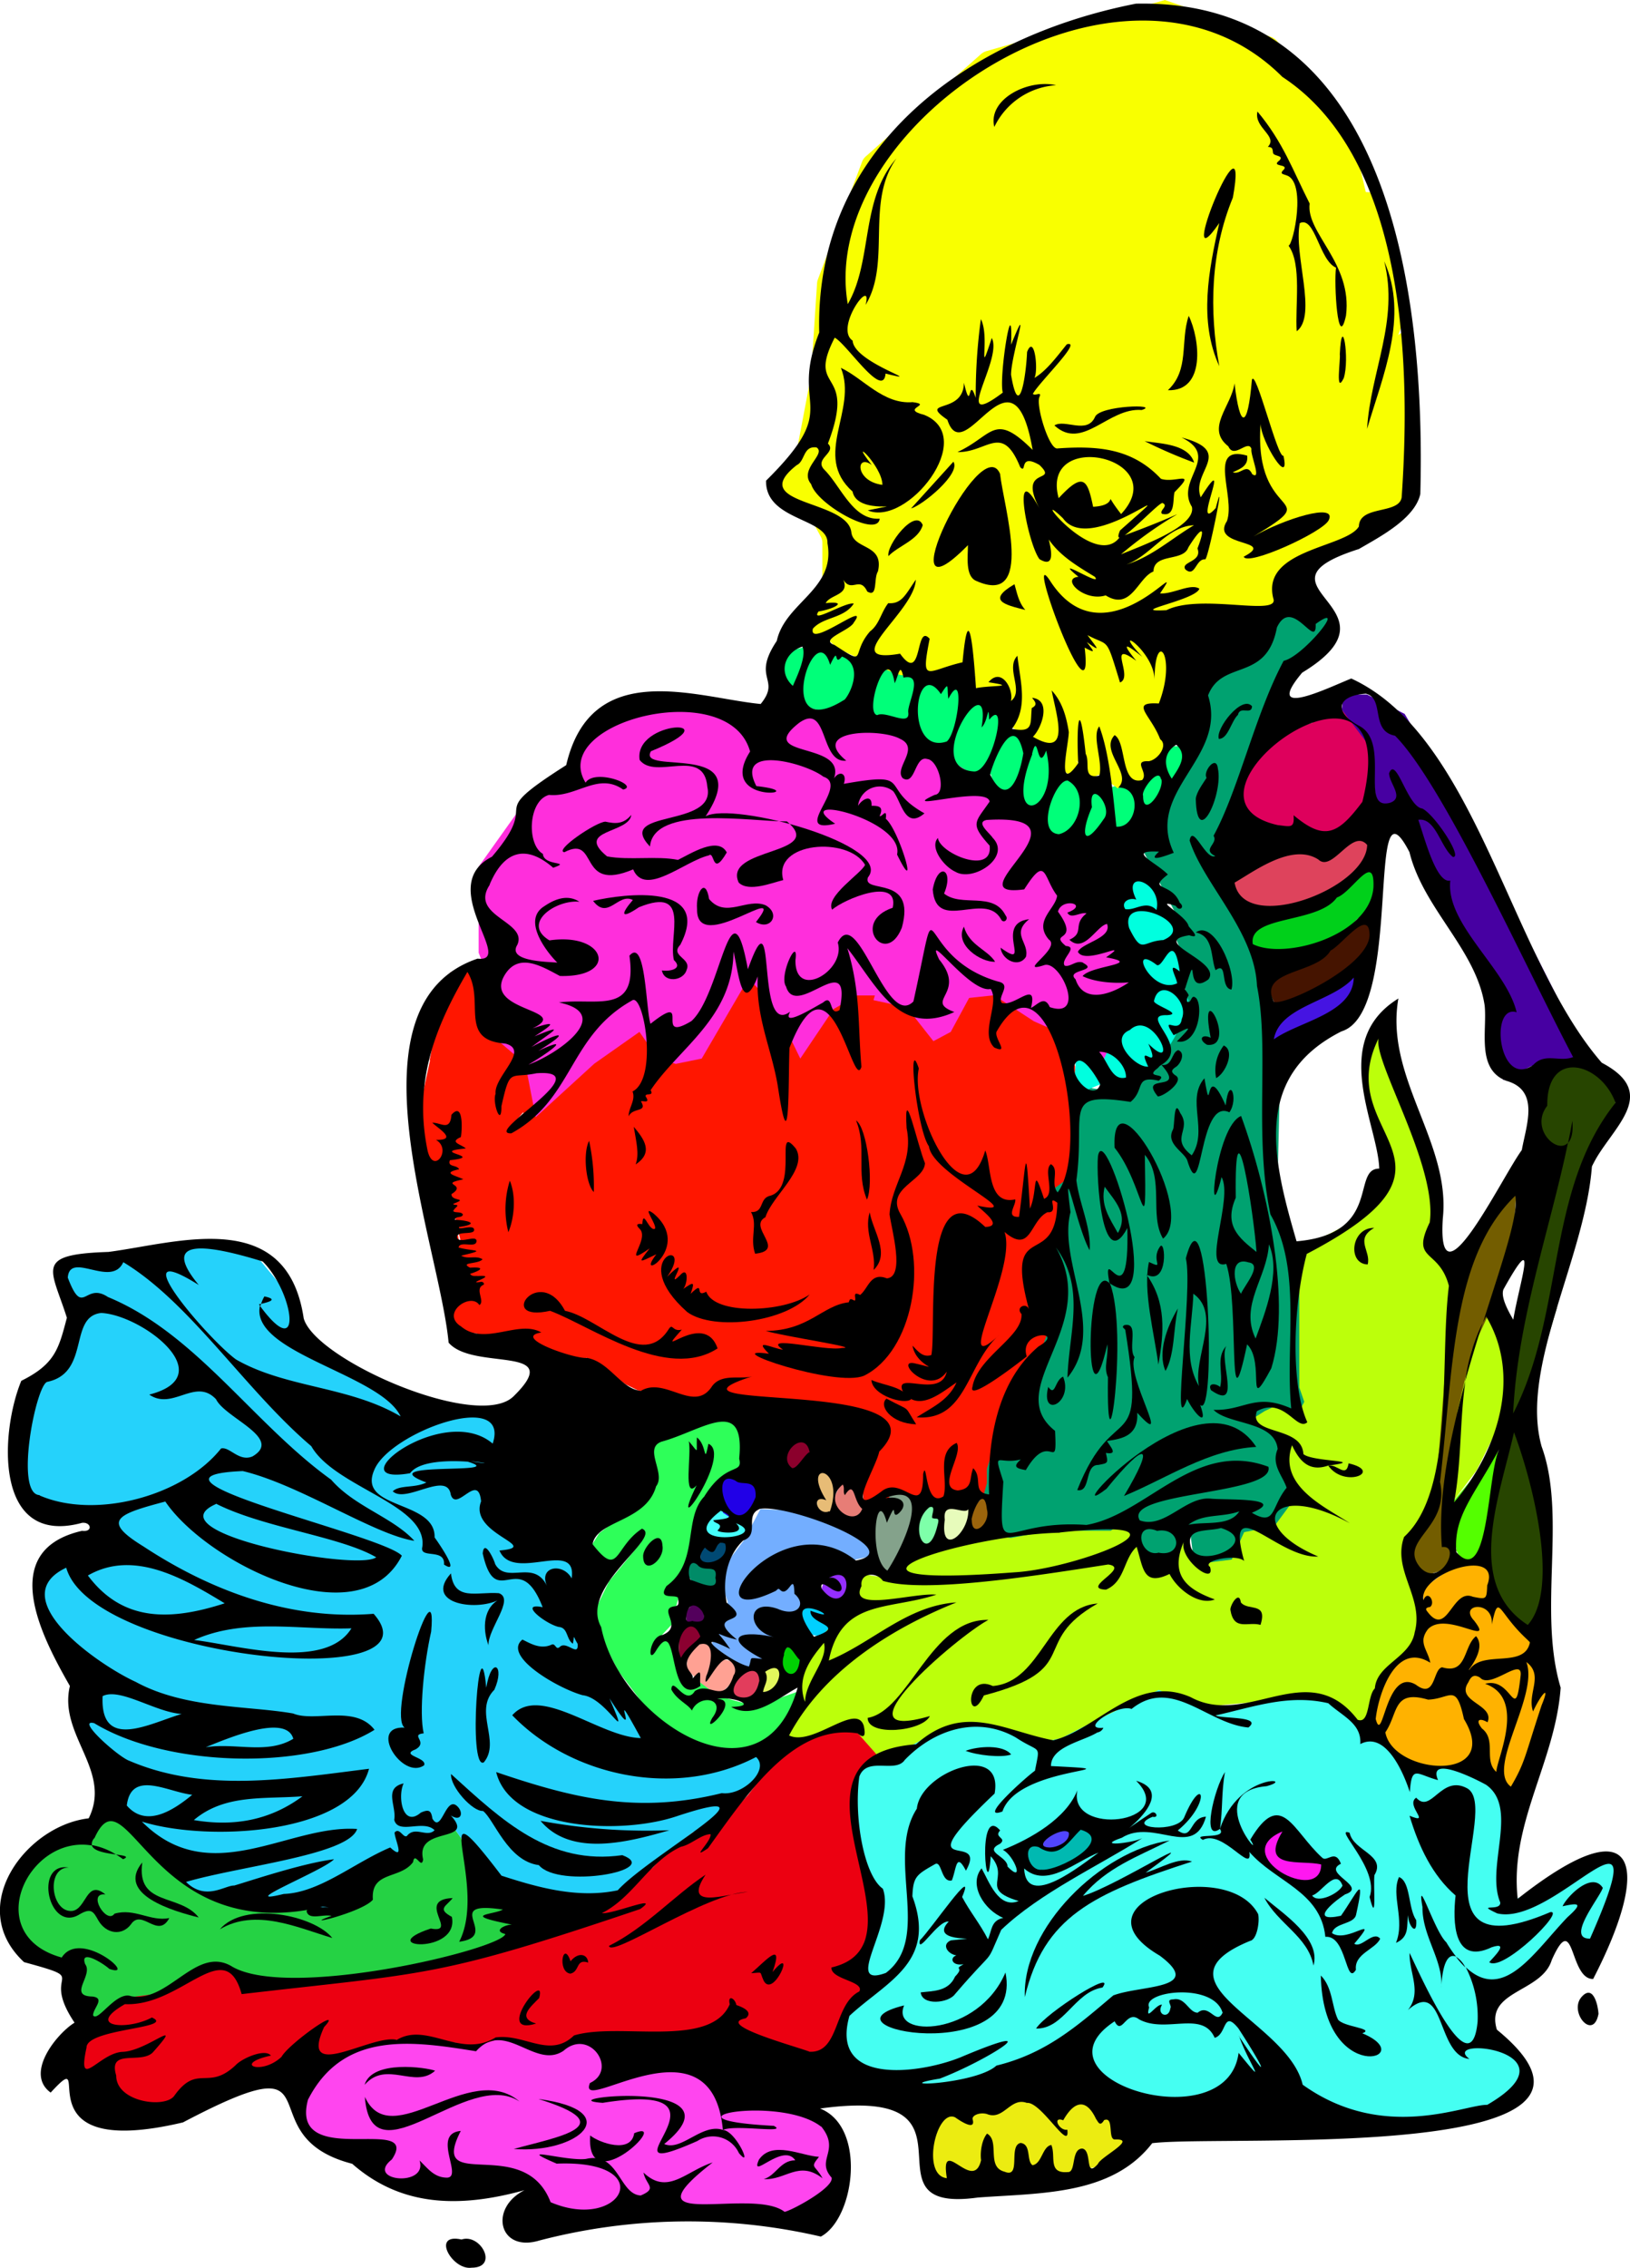 <svg xmlns="http://www.w3.org/2000/svg" viewBox="0 0 346.78 482.24">
  <defs>
    <style>
      .cls-1 {
        fill: #ff1600;
      }

      .cls-2 {
        fill: #ff45ef;
      }

      .cls-3 {
        fill: #25d244;
      }

      .cls-4 {
        fill: #25d2fb;
      }

      .cls-5 {
        fill: #ecec11;
      }

      .cls-6 {
        fill: #ec0011;
      }

      .cls-7 {
        fill: #bcff0b;
      }

      .cls-8 {
        fill: #45fff2;
      }

      .cls-9 {
        fill: #ff17f1;
      }

      .cls-10 {
        fill: #5145ff;
      }

      .cls-11 {
        fill: #00b9b1;
      }

      .cls-12 {
        fill: #00a270;
      }

      .cls-13 {
        fill: #4514e2;
      }

      .cls-14 {
        fill: #451400;
      }

      .cls-15 {
        fill: #00d01a;
      }

      .cls-16 {
        fill: #de435c;
      }

      .cls-17 {
        fill: #de005c;
      }

      .cls-18 {
        fill: #ffb200;
      }

      .cls-19 {
        fill: #54ff00;
      }

      .cls-20 {
        fill: #735d00;
      }

      .cls-21 {
        fill: #274500;
      }

      .cls-22 {
        fill: #4700a2;
      }

      .cls-23 {
        fill: #00ffdf;
      }

      .cls-24 {
        fill: #00ff79;
      }

      .cls-25 {
        fill: #9b640c;
      }

      .cls-26 {
        fill: #e7fbbb;
      }

      .cls-27 {
        fill: #7effa9;
      }

      .cls-28 {
        fill: #84a28b;
      }

      .cls-29 {
        fill: #e77d76;
      }

      .cls-30 {
        fill: #e7bc76;
      }

      .cls-31 {
        fill: #8b002c;
      }

      .cls-32 {
        fill: #952eff;
      }

      .cls-33 {
        fill: #00d0ff;
      }

      .cls-34 {
        fill: #00d003;
      }

      .cls-35 {
        fill: #e2f75c;
      }

      .cls-36 {
        fill: #e23d5c;
      }

      .cls-37 {
        fill: #ffa193;
      }

      .cls-38 {
        fill: #8b0030;
      }

      .cls-39 {
        fill: #53005c;
      }

      .cls-40 {
        fill: #008b67;
      }

      .cls-41 {
        fill: #004973;
      }

      .cls-42 {
        fill: #45fffc;
      }

      .cls-43 {
        fill: #2100e7;
      }

      .cls-44 {
        fill: #73aeff;
      }

      .cls-45 {
        fill: #2eff59;
      }

      .cls-46 {
        fill: #ff2edc;
      }

      .cls-47 {
        fill: #f9ff00;
      }
    </style>
  </defs>
  <title>colorbook_svg</title>
  <g id="fills">
    <g id="lowerskull">
      <path class="cls-1" d="M759,1188l-12.34,12.88L734,1213.58l6.55-7.83a1,1,0,0,0-.83-1.61l-5.33.44a1,1,0,0,1-1-.8l-1.23-6.34a1,1,0,0,0-.48-.66l-5.48-3.15a1,1,0,0,1-.48-.72l-1.16-8.39a1,1,0,0,0-1.88-.25l-7,16.53a.84.84,0,0,0-.05.17l-2.71,12.41a.9.9,0,0,0,0,.4L714,1220h0l6.94,10.9a2,2,0,0,1,.1.21l5.74,17.24a1,1,0,0,1-.31,1.08l-4.64,3.76a1,1,0,0,0-.35.94l.44,2.43a1,1,0,0,0,.47.67l2.37,1.41a1,1,0,0,0,.48.13l13,.22a1,1,0,0,1,.93.71l.72,2.51a1,1,0,0,0,.81.7l8,1.06a1,1,0,0,1,.42.16l8.16,5.56.12.07,2.39,1.17a.75.75,0,0,0,.3.09l12,1.68a1,1,0,0,0,.51-.07l6-2.44a1,1,0,0,1,1.21,1.42h0a1,1,0,0,0,.79,1.48l16.84,1,.2,0,14.69,3.91a1,1,0,0,1,.66,1.32L807.78,1292a1.2,1.2,0,0,0-.07.46l.2,2.35a1,1,0,0,0,1.21.87l9-2.26.18,0L825,1293h9.62a1,1,0,0,0,.7-.29l1.52-1.52a1.07,1.07,0,0,0,.26-.45l1.25-5a.88.88,0,0,1,0-.15l9.69-22.71.06-.18,2.63-12.5a1,1,0,0,0,0-.39l-1.73-8.76a1.11,1.11,0,0,1,0-.19v-11.74a1.06,1.06,0,0,1,0-.31l3.53-10.8a.86.86,0,0,0,0-.28l.37-15.48a.93.93,0,0,0-.14-.54l-4.68-7.68a1.63,1.63,0,0,0-.17-.2l-4.39-4.1a.87.87,0,0,0-.23-.16l-12.24-6-.09,0-6.17-4a1,1,0,0,0-1.39.35L819,1188h0l-2.63,1.37a1,1,0,0,1-1.22-.26l-6.42-7.95-3-3.38a1,1,0,0,0-1.43,0l-3.21,3.3a.72.72,0,0,1-.22.17l-4.2,2.36a1.06,1.06,0,0,0-.36.34l-1.84,3a.76.76,0,0,1-.08.11L792,1190h0l-1.11,1.67a1,1,0,0,1-1.68-.06l-2.56-4.54a1.12,1.12,0,0,1-.12-.35l-.48-3.35a.92.92,0,0,0-.34-.61l-4.83-4a1,1,0,0,0-1.47.25l-8.19,13.65a1,1,0,0,1-.65.46l-4.34.86a.9.9,0,0,1-.46,0l-2.87-.82a1,1,0,0,1-.53-.37l-2.81-4a1,1,0,0,0-1.36-.25l-7.71,5.28a.9.9,0,0,0-.31.36l-3.45,6.57a.81.81,0,0,1-.17.24L734,1213.58" transform="translate(-624.17 -975.31)"/>
      <polyline class="cls-1" points="97.83 264.69 95.83 254.69 99.83 271.69 101.83 277.69 107.83 271.69 101.83 255.69 95.83 254.69 95.83 275.69 95.83 284.69 101.07 283.46 111.83 287.69 116.56 287.6 119.83 292.69 124.83 288.69 156.83 299.69 163.83 295.69 197.83 318.69 200.83 318.69 203.05 311.16 228.83 250.69 227.66 245.01 227.36 237.28 201.83 218.69"/>
      <polyline class="cls-1" points="107.83 221.69 102.83 214.69 101.83 205.69 95.83 206.77 93.83 212.69 91.4 225.48 112.83 226.69 105.83 232.69 108.83 235.69 113.97 237.58 120.64 233.16 119.83 226.69 109.14 228.47"/>
      <polyline class="cls-1" points="107.83 221.69 112.83 226.69 115.51 228.83 110.19 229.26 111.83 232.69 102.83 230.69 101.83 226.5 107.83 221.69"/>
    </g>
    <g id="skull2skin2">
      <polyline class="cls-2" points="89.54 433.68 78.41 435.27 66.83 439.69 63.83 444.69 63.83 449.69 65.83 453.69 68.83 455.69 77.83 457.69 82.83 463.69 88.83 465.69 98.83 464.69 100.83 463.69 110.83 465.69 112.83 464.69 113.83 466.69 115.83 470.69 120.83 470.69 130.83 470.69 135.83 469.69 148.83 470.69 165.83 471.69 171.83 470.69 178.83 463.69 179.83 456.69 176.83 450.69 168.83 446.69 157.83 443.69 144.83 437.69 126.3 433.87 121 434.5 116.83 435.69 110.83 434.69 106.83 433.69 105.83 433.69 104.83 433.69 102.83 434.69 101.82 434.98 100.83 435.69 96.83 434.69 91.83 434.69 89.54 433.68"/>
    </g>
    <g id="skull2skin1">
      <polyline class="cls-3" points="96.88 389.16 98.08 390.85 98.83 393.69 101.83 401.69 110.83 406.69 109.83 410.69 106.04 414.22 85.74 419.11 57.83 421.69 50.55 419.71 45.96 417.58 40.89 420.64 38.83 421.69 36.01 422.67 32.16 424.34 25.25 425.7 19.83 430.69 15.83 426.69 14.83 418.69 8.83 416.69 2.83 410.69 1.2 400.4 5.83 395.69 9.83 391.69 16.7 388.16 21.83 384.69 26.8 387.19 33.83 392.69 37.83 398.69 39.72 400.64 42.9 402.39 46.76 403.01 55.83 403.69 63.83 403.69 66.79 406.28 69.88 406.16 72.82 404.58 78.93 399.06 85.83 394.69 88.88 391.2 94.83 388.69 96.88 389.16"/>
    </g>
    <g id="skull2ribs">
      <polygon class="cls-4" points="90.14 297.94 67.83 286.69 61.69 275.68 52.76 264.9 30.86 265.6 13.38 268.69 15.83 277.69 15.83 284.69 11.87 290.18 5.83 297.69 3.83 304.69 3.94 315.69 7.95 322.19 21.83 321.69 22.83 325.69 12.83 330.69 10.28 334.81 8.25 338.15 10.28 345.89 17.83 355.69 18.83 360.69 15.83 364.71 18.75 372.48 22.83 378.69 21.83 384.69 33.93 392.36 38.83 397.69 38.64 399.81 41.76 401.91 44.83 402.69 50.83 403.69 56.83 404.69 68.83 406.69 70.83 405.69 75.83 402.69 81.83 395.69 86.83 392.69 93.83 388.69 95.83 387.69 100.83 394.69 104.83 400.69 112.83 403.69 125.83 406.69 131.83 401.69 147.38 389.63 151.83 387.69 154.83 382.69 161.83 377.78 162.83 375.69 161.83 372.69 156.83 373.69 141.83 375.69 136.83 367.69 123.83 350.69 122.83 341.69 122.83 330.69 118.83 324.69 109.83 308.69 109.83 303.69 103.83 300.69 94.83 299.69 90.14 297.94"/>
    </g>
    <g id="dogpaw">
      <polygon class="cls-5" points="211.83 445.69 198.83 449.69 195.63 457.08 198.41 463.18 203.83 464.69 213.83 464.69 233.83 460.69 243.83 455.69 240.83 449.69 221.83 445.69 211.83 445.69"/>
    </g>
    <g id="dogleg">
      <polyline class="cls-6" points="181.83 367.69 166.83 371.69 159.16 381.69 151.83 389.69 147.83 390.69 142.42 393.37 138.9 397.11 125.83 406.69 107.83 413.69 97.83 416.69 66.83 421.69 54.83 421.69 45.96 417.58 35.83 423.69 27.83 424.69 22.1 427.86 19.83 430.69 15.83 435.69 17.83 441.69 21.83 446.69 26.83 449.69 39.83 446.69 54.83 442.69 64.83 439.69 70.69 437.71 82.76 433.87 88.83 433.69 97.16 434.44 98.83 435.69 101.53 435.03 105.83 433.69 108.83 433.69 110.83 434.69 112.83 434.69 116.83 435.69 123.83 433.69 133.83 433.69 148.83 432.69 154.83 429.69 156.83 429.69 156.83 431.69 161.83 434.69 171.83 437.69 176.83 436.69 178.83 431.69 181.83 425.92 184.44 422.96 181.83 418.69 185.33 410 184.17 399.06 181.83 380.69 182.83 377.69 184.23 375.23 186.63 374.13 186.97 373.38 182.83 367.69 176.96 367.89 171.75 369.67 170.83 371.69 181.83 367.69"/>
    </g>
    <g id="dogbody">
      <polygon class="cls-7" points="294.83 216.69 296.83 227.69 300.83 238.69 303.83 246.69 306.83 259.69 305.83 264.69 308.83 268.69 318.83 280.69 320.83 284.69 319.72 288.92 320.83 294.69 319.04 302.88 314.16 312.67 308.83 319.69 299.11 329.69 300.83 335.69 302.83 344.69 300.83 347.69 302.83 348.69 293.58 357.89 291.83 368.69 286.83 364.69 282.83 362.69 279.38 361.08 272.11 361.08 266.04 362.03 256.61 362.87 250.09 360.91 244.21 360.49 239.29 362.87 229.5 367.89 224.83 371.69 218.34 369.35 216.12 368.07 203.49 366.79 190.33 372.94 187.4 374.13 180.83 366.69 166.83 371.69 167.83 368.69 169.64 363.91 170.83 351.69 179.83 342.69 182.83 334.69 189.83 335.69 192.83 330.69 198.83 328.69 204.83 327.69 209.83 325.69 215.65 326.19 219.71 325.98 223.83 324.69 229.83 324.69 236.83 324.69 241.83 325.69 243.83 331.69 248.83 331.69 251.83 326.69 252.83 329.69 253.95 331.53 257.83 331.69 260.83 330.69 262.82 328.55 263.83 324.69 266.83 323.69 269.83 325.69 271.52 321.4 273.83 318.69 274.83 316.69 273.83 311.69 272.83 305.69 271.36 305 265.83 301.69 265.83 299.69 268.83 298.69 270.83 298.69 274.83 300.69 276.83 299.69 274.83 293.69 275.83 280.69 275.83 268.69 279.31 263.93 282.81 262.39 289.83 258.69 292.83 250.69 294.83 247.69 293.83 241.69 291.37 236.14 290.24 230.25 291.83 222.69 294.83 216.69"/>
    </g>
    <g id="doghead">
      <polyline class="cls-8" points="258.83 364.69 246.53 359.37 241.7 361.69 231.67 366.61 225.8 369.62 220.83 370.69 216.12 368.07 207.83 366.29 199.67 367.89 194.83 370.69 188.83 373.69 183.52 375.35 182.83 377.69 181.83 381.69 181.83 385.69 183.54 397.69 185.83 402.69 185.83 407.69 181.83 418.69 184.83 421.69 183.83 424.69 180.89 426.5 178.83 433.69 180.83 440.69 194.83 446.69 206.83 445.69 219.83 439.69 228.83 442.69 236.83 446.69 266.83 450.69 277.83 451.69 287.83 451.69 302.83 451.69 310.83 450.69 318.83 448.69 323.83 444.69 324.83 441.69 323.33 437.29 317.83 433.69 315.83 422.69 321.83 421.69 329.83 416.69 332.83 410.69 334.83 407.69 335.83 412.69 338.83 414.69 341.83 410.69 344.83 405.69 344.83 398.69 342.83 394.69 331.83 398.69 327.83 401.69 322.83 403.69 321.83 404.69 320.83 398.69 321.83 389.69 321.83 385.69 319.83 380.69 315.67 376.82 304 375.69 298.83 375.69 296.98 372.63 291.83 368.69 286.83 364.69 281.83 361.69 277.83 360.69 269.83 361.69 258.83 364.69"/>
    </g>
    <g id="dogeye2">
      <polygon class="cls-9" points="271.83 387.69 268.83 391.69 268.83 394.69 270.33 397.49 273.83 399.69 277.83 400.69 281.83 399.69 282.83 396.69 278.83 394.69 273.83 393.69 273.83 390.69 272.83 387.69 271.83 387.69"/>
    </g>
    <g id="dogeyepupil">
      <polygon class="cls-10" points="224.83 388.69 221.83 391.69 221.83 392.69 222.85 393.37 224.83 392.88 227.41 391.15 228.09 390.18 227.83 388.69 224.83 388.69"/>
    </g>
    <g id="dogeye1">
      <polygon class="cls-11" points="219.83 391.69 217.83 394.69 218.83 396.69 219.83 397.69 224.83 397.69 228.57 395.64 231.83 393.69 232.83 390.69 232.83 388.69 229.83 387.69 227.41 391.15 225.83 392.69 223.83 393.69 220.83 392.69 219.83 391.69"/>
    </g>
    <g id="skull1skin">
      <path class="cls-12" d="M905.78,1105.1l-8.43-1-15.81,10.19-3.16,9.89v7.45l-9.49,15.29-2.31,7.81,2.31,4.43,6.33,12.23-1.06,3.06,1.74,4.24.37,6v6.12l-4,7.16-2.34,3-5.27,4.08-6.33,2-4.26-.74L852,1214v11.46l-4.22,3.06,3.16,4.08-1.05,5.1-4.31,2.35,1.15,6.82v6.12l.89,4.22-3,8-4.7,13.44-4.79,5.93-1,3.06v3.06l-.75,2.76-.31,5.39-1,2,3.16,1,4,.51,5.43-1,6.35-.54h9.49l4.22-3.06,1.05,3.06,2.19,7.14h5.19l4.21-7.14.86,7.14h0l8-1,2.63-5.82,6.47-1.32,5.27-7.13-2.86-5.85-.3-2.31v-3.06l-7.38-4.08,3.17-2,2.1-1,4.12.71,1.15.31,1.06-2-1.06-3.06v-26.51l-1-5.09-2.11-4.08v-4.08l-1.48-5.1.43-18.35-1.06-11.22-1-17.33-6.34-9.4-3.61-6.91,1.52-7.14,3.16-13.26,5.27-14.27,5.27-11.22,7.38-6.11L908,1107l-1-.17a2.32,2.32,0,0,0-.6-3L904,1101l1.78,4.1" transform="translate(-624.17 -975.31)"/>
      <path class="cls-12" d="M908,1104" transform="translate(-624.17 -975.31)"/>
    </g>
    <g id="skull1ribs5">
      <polyline class="cls-13" points="287.83 206.69 279.31 211.97 271.83 216.69 269.83 221.69 274.83 221.69 284.83 215.69 289.83 210.69 287.83 206.69"/>
    </g>
    <g id="skull1ribs4">
      <polygon class="cls-14" points="290.83 195.69 284.36 200.07 275.83 204.69 268.83 207.69 270.83 212.69 271.83 214.69 282.83 210.69 288.83 204.69 291.83 201.69 292.83 196.69 290.83 195.69"/>
    </g>
    <g id="skull1ribs3">
      <polyline class="cls-15" points="289.83 184.69 284.57 188.88 278.83 192.69 266.83 195.69 264.83 197.69 268.83 204.69 275.83 204.69 282.83 201.69 288.7 195.47 292.83 192.69 292.83 184.69"/>
    </g>
    <g id="skull1ribs2">
      <polyline class="cls-16" points="277.83 177.69 264.83 181.69 259.39 188.69 266.76 193.79 275.09 193.57 284.57 188.88 289.83 184.69 291.83 181.69 290.83 177.69 280.83 178.69 277.83 177.69"/>
    </g>
    <g id="skull1ribs1">
      <polyline class="cls-17" points="279.25 153.69 268.83 156.69 264.83 163.69 263.83 169.69 264.83 174.69 270.83 177.69 277.83 177.69 283.83 177.69 289.83 173.69 291.83 169.69 291.37 164.78 291.61 160.72 290.86 157.13 289.69 155.8 285.46 150.91 279.83 151.69 279.25 153.69"/>
    </g>
    <g id="skullfingers">
      <polygon class="cls-18" points="309.83 332.69 302.83 337.69 302.83 340.69 302.83 344.69 302.83 348.69 299.15 351.93 293.58 357.89 291.83 365.69 291.83 367.69 293.83 367.69 295.83 362.69 293.83 368.69 296.98 372.63 298.83 375.69 305.02 375.69 309.73 375.69 312.83 374.69 316.83 377.69 322.83 381.69 327.83 373.69 329.83 363.69 329.83 358.69 327.83 350.69 324.83 346.69 317.83 338.69 315.83 330.69 309.83 332.69"/>
    </g>
    <g id="skullarmrest">
      <polyline class="cls-19" points="318.83 307.69 308.83 319.69 309.83 329.69 310.83 331.69 312.83 331.69 315.83 330.69 317.26 319.69 318.83 307.69"/>
    </g>
    <g id="lowerskullarm2">
      <polygon class="cls-20" points="322.83 250.69 314.42 261.29 309.83 271.69 308.26 281.27 305.42 317.92 300.83 326.69 300.83 335.69 308.26 333.57 309.83 329.69 307.83 325.69 308.83 319.69 308.26 310.39 309.8 305.68 310.08 300.15 313.16 287.08 317.26 278.25 321.83 264.69 322.83 250.69"/>
    </g>
    <g id="lowerskullarm">
      <polyline class="cls-21" points="336.83 225.69 343.71 231.08 343.71 238.27 338.67 248 334.7 257.8 331.19 278.25 324.83 299.69 322.83 301.69 320.83 301.69 320.83 294.69 320.83 284.69 324.83 274.69 325.83 264.69 327.83 248.69 326.83 240.69 326.83 231.69 327.83 228.69 336.83 225.69"/>
      <polygon class="cls-21" points="324.83 304.69 328.83 318.69 328.83 337.2 327.83 344.69 325.83 349.69 320.83 343.66 317.83 338.69 315.83 330.69 316.82 322.83 319.04 310.39 320.83 304.69 320.83 301.69 324.83 304.69"/>
    </g>
    <g id="upperskullarm">
      <polyline class="cls-22" points="290.83 147.69 298.84 151.82 311.66 173.29 332.83 215.05 336.83 225.69 325.83 226.69 319.83 229.69 316.83 217.69 316.83 209.69 313.83 204.14 306.83 191.69 298.83 174.69 292.83 170.69 291.37 158.72 285.46 150.91 285.83 147.69 290.83 147.69"/>
    </g>
    <g id="upperskulltoothrow2">
      <polygon class="cls-23" points="239.83 185.69 234.83 196.69 239.83 202.69 239.83 209.69 239.83 218.69 228.85 222.46 228.83 226.69 228.45 230.4 230.78 231.96 233.83 230.69 239.83 229.69 246.83 226.69 248.05 223.72 249.83 220.69 251.83 216.69 252.83 212.69 251.83 210.69 251.48 204.85 249.83 200.69 250.83 197.69 248.05 193.57 246.82 188.88 244.83 185.69 239.83 185.69"/>
    </g>
    <g id="upperskullteethrow">
      <polyline class="cls-24" points="170.83 137.69 166.83 138.69 166.83 145.69 168.83 149.69 176.83 151.69 181.83 151.69 188.83 153.69 194.83 156.69 199.41 160.23 202.83 163.69 210.83 164.69 211.71 168.31 215.83 170.69 220.83 173.69 222.83 177.69 229.83 178.69 234.83 178.69 240.83 176.69 244.83 173.69 248.83 169.69 251.83 164.69 253.83 158.69 249.83 158.69 246.82 160.21 246.18 162.26 242.83 165.69 240.83 167.69 239.09 166.43 235.83 167.69 233.83 167.69 231.83 167.69 228.83 165.69 224.83 164.69 223.83 161.69 222.83 159.69 220.43 157.97 218.83 157.69 216.5 156.5 213.83 155.69 213.83 153.69 211.83 149.69 205.83 148.69 204.83 145.69 196.83 144.69 193.83 142.69 189.83 141.69 187.31 142.36 183.83 141.69 180.79 140.71 180.2 139.45 176.83 138.69 173.83 137.69 170.83 137.69"/>
      <path class="cls-24" d="M817,1118" transform="translate(-624.17 -975.31)"/>
    </g>
    <g id="lowerskulltooth20">
      <polygon class="cls-25" points="208.83 318.69 206.83 320.69 206.32 323.17 206.83 324.69 207.83 325.69 208.83 325.69 209.83 324.69 210.83 322.69 210.83 320.69 209.83 318.69 208.83 318.69"/>
    </g>
    <g id="lowerskulltooth19">
      <polygon class="cls-26" points="203.83 319.69 199.83 321.69 200.83 323.69 199.83 324.69 200.93 327.06 202.83 327.69 204.83 326.69 205.42 325.25 206.83 321.69 205.83 320.69 203.83 319.69"/>
    </g>
    <g id="lowerskulltooth18">
      <polygon class="cls-27" points="197.83 318.69 194.83 322.69 194.83 325.69 195.83 329.69 199.83 327.69 199.83 324.69 199.83 321.69 197.83 318.69"/>
    </g>
    <g id="lowerskulltooth17">
      <polygon class="cls-28" points="190.83 317.69 188.83 317.69 189.52 319.18 191.83 319.69 188.83 319.69 186.83 320.69 185.83 323.69 185.83 327.69 185.83 332.69 188.83 334.69 190.83 333.69 192.83 330.69 193.83 325.69 194.83 322.69 194.83 319.69 194.04 318.13 191.83 317.69 190.83 317.69"/>
    </g>
    <g id="lowerskulltooth16">
      <polyline class="cls-29" points="179.83 316.69 179.83 315.69 178.83 315.69 177.83 317.69 177.43 318.83 177.43 319.69 178.63 321.28 179.45 322.24 181.17 322.56 182.55 322.56 183.83 321.69 183.83 320.69 182.83 318.69 181.83 317.69 181.83 316.69 179.83 316.69"/>
    </g>
    <g id="lowerskulltooth15">
      <polygon class="cls-30" points="174.83 312.69 173.83 313.69 173.83 315.69 173.83 317.69 173.83 318.69 173.83 320.69 174.83 321.69 176.83 321.69 176.83 320.69 177.43 319.69 177.43 316.1 176.83 314.17 174.83 312.69"/>
    </g>
    <g id="lowerskulltooth14">
      <polygon class="cls-31" points="169.83 304.69 165.83 309.69 168.83 312.69 171.83 310.69 173.83 309.69 171.83 305.69 169.83 304.69"/>
    </g>
    <g id="lowerskulltooth13">
      <polyline class="cls-32" points="176.2 333.57 174.83 337.69 173.83 340.69 178.68 339.93 180.64 338.67 180.83 334.69 176.2 333.57"/>
    </g>
    <g id="lowerskulltooth12">
      <polyline class="cls-33" points="169.87 344.47 172.83 347.69 174.77 348.05 176.83 345.69 175.83 342.69 173.83 340.69 171.54 340.98 169.87 344.47"/>
    </g>
    <g id="lowerskulltooth11">
      <polygon class="cls-34" points="168.83 349.69 166.83 350.69 165.83 352.69 166.55 354.02 166.83 356.69 169.83 355.69 170.83 353.69 170.83 351.69 168.83 349.69"/>
    </g>
    <g id="lowerskulltooth10">
      <polygon class="cls-35" points="162.83 354.69 162.83 356.69 161.83 357.69 161.83 360.69 162.83 359.69 164.83 359.69 165.83 358.69 165.83 357.69 165.83 356.69 165.83 355.69 165.83 354.69 162.83 354.69"/>
    </g>
    <g id="lowerskulltooth9">
      <polygon class="cls-36" points="157.83 355.69 155.83 357.69 155.83 358.69 155.83 359.69 155.83 360.69 157.38 361.08 158.83 361.69 160.31 360.54 160.83 359.69 161.83 358.69 161.83 356.69 161.83 355.69 160.83 354.69 157.83 355.69"/>
    </g>
    <g id="lowerskulltooth7and8">
      <polyline class="cls-37" points="148.83 349.69 146.83 350.69 146.3 352.57 146.01 354.78 147.83 356.69 146.83 357.69 148.33 357.69 148.83 358.69 149.83 359.38 151.43 359.88 153.83 359.69 154.83 358.69 155.83 357.69 156.83 355.69 156.83 354.69 156.09 353.32 152.83 352.69 151.83 351.05 150.83 349.69 149.83 348.69 148.83 349.69"/>
    </g>
    <g id="lowerskulltooth6">
      <polygon class="cls-38" points="144.83 346.69 144.43 349.23 144.43 351.8 145.12 353.18 146.83 350.69 147.83 349.7 148.83 348.69 149.83 347.69 148.83 346.69 147.83 345.69 145.83 345.69 144.83 346.69"/>
    </g>
    <g id="lowerskulltooth5">
      <polygon class="cls-39" points="146.83 340.69 148.83 341.69 149.76 343.16 149.83 344.69 148.83 345.69 145.83 345.69 146.01 344.57 145.83 342.69 146.83 341.69 146.83 340.69"/>
    </g>
    <g id="lowerskulltooth4">
      <polygon class="cls-40" points="147.83 331.69 149.83 332.69 152.83 333.69 152.83 335.69 152.83 337.69 149.83 337.69 147.83 337.69 146.83 335.69 145.83 334.69 146.42 332.41 147.83 331.69"/>
    </g>
    <g id="lowerskulltooth3">
      <polygon class="cls-41" points="149.83 328.69 149 330.18 149 331.68 148.83 332.69 151.83 332.69 153.83 332.69 154.45 330.69 154.83 329.69 154.83 327.69 150.83 328.69 149.83 328.69"/>
    </g>
    <g id="lowerskulltooth2">
      <polygon class="cls-42" points="151.83 321.69 150.66 322.33 149.76 322.83 149.83 325.69 150.83 326.69 154.83 327.69 157.33 326.9 158.82 325.98 158.83 324.69 156.83 323.69 152.83 320.69 151.83 321.69"/>
    </g>
    <g id="lowerskulltooth1">
      <polyline class="cls-43" points="158.83 312.69 153.66 313.89 152.83 317.69 153.83 321.69 156.83 323.69 161.83 320.69 161.54 315.8 158.83 312.69"/>
    </g>
    <g id="lowerskullmouth">
      <polyline class="cls-44" points="169.87 321.28 161.78 320.91 158.21 327.64 152.83 334.69 154.83 340.69 154.45 344.47 151.83 347.69 151.43 349.87 152.34 352.57 154.83 352.69 158.83 354.69 162.83 352.69 166.83 348.69 170.23 341.73 172.83 334.69 181.83 331.69 185.38 330.91 185.83 326.69 169.87 321.28"/>
    </g>
    <g id="lowerskulljaw">
      <polyline class="cls-45" points="156.09 303.12 156.09 303.12 148.83 302.69 144.36 304.59 140.83 306.69 138.68 308.03 138.83 312.69 138.83 315.69 138.83 315.69 137.83 318.69 134.83 319.69 132.05 322.56 127.48 326.06 125.83 328.69 125.83 328.69 129.56 332.89 136.43 327.95 129.56 336.32 127.29 340.98 125.83 344.69 128.71 349.87 131.52 355.33 136.45 361.83 140.64 367.41 146.72 369.54 151.91 372.48 160.61 371.52 166.67 366.69 170.83 361.69 169.83 359.69 160.81 362.87 152.83 360.69 148.83 357.69 147.83 357.69 144.83 352.69 140.83 347.69 142.84 345.54 149.85 318.3 153.66 313.89 158.53 312.67 159.83 307.69 155.83 299.69 151.83 299.69 140.83 304.69 138.68 308.03"/>
    </g>
    <g id="brain">
      <polyline class="cls-46" points="130.23 150 120.59 162.76 110.23 172.51 101.83 184.3 101.83 192.23 101.83 202.61 106.24 213.77 104.27 219.87 111.76 226.24 113.97 237.58 126.43 226.2 136.04 219.44 139.99 225.13 143.77 226.24 149.29 225.11 159.22 208.1 159.22 208.1 164.74 213.77 170.26 225.11 170.26 225.11 177.35 214.58 182.36 211.69 190.94 211.69 198.58 221.41 202.27 219.44 202.27 219.44 207.79 209.24 219.94 217.17 219.94 217.17 229.32 221.34 234.39 226.2 239.83 214.46 237.6 205.84 235.71 198.17 235.39 194.5 236.46 188.44 230.13 182.61 222.83 177.69 211.83 167.69 198.83 159.69 174.68 152.55 169.16 151.42"/>
      <path class="cls-46" d="M788.33,1128.73" transform="translate(-624.17 -975.31)"/>
      <polyline class="cls-46" points="190.94 211.69 190.98 213.8 194.83 215.05 196.61 209.48 186.96 208.82 185.83 212.69 190.98 213.8 239.83 208.69 239.83 205.85 239.83 202.69 235.71 198.17 239.83 208.69 234.83 214.69 242.83 211.69 234.83 190.69 110.83 176.69 104.83 181.69 101.83 184.3 189.83 153.69 194.83 156.69 196.61 209.48"/>
      <polyline class="cls-46" points="239.83 208.69 239.83 202.69 237.6 205.84 237.71 213.61"/>
      <polyline class="cls-46" points="164.74 213.77 164.83 218.69 167.83 209.69"/>
      <polyline class="cls-46" points="162.33 215.05 164.83 218.69 167.83 209.69 162.36 211.41"/>
    </g>
    <g id="upperskull">
      <path class="cls-47" d="M872,975.31l-38,10.88a3,3,0,0,0-1.12.62l-24.53,21.78a2.84,2.84,0,0,0-.78,1.13l-9.39,25a2.93,2.93,0,0,0-.18.83l-1.26,19.17a2.09,2.09,0,0,1,0,.35l-3.32,17.48a2.87,2.87,0,0,1-1.69,2.1l-1.12.48a2.87,2.87,0,0,0-.63,4.91l5.94,4.61a3,3,0,0,1,.76.89l2.1,3.87a2.85,2.85,0,0,1,.35,1.37v10.59a2.88,2.88,0,0,1-.3,1.29l-1.66,3.31a2.88,2.88,0,0,0,.77,3.53l3.07,2.45.23.21.54.54a2.91,2.91,0,0,0,.79.56l5.67,2.73.21.09,6.83,2.64a2.85,2.85,0,0,0,1.73.11L828,1116h0l9,7.23a2.89,2.89,0,0,1,1.07,2l.23,2.65a2.89,2.89,0,0,0,1.3,2.16l5.93,3.83a2.25,2.25,0,0,0,.46.24l6.75,2.81a2.1,2.1,0,0,1,.42.22l5.86,3.66a2.87,2.87,0,0,0,3.55-.4l4.07-4.07a2.91,2.91,0,0,1,.72-.53l5.25-2.7a3,3,0,0,0,1.13-1l5.92-9.57a2.94,2.94,0,0,1,.76-.81l7.43-5.38a2.7,2.7,0,0,0,.7-.73l6.31-9.41.21-.28,7.89-9.14,7.9-8.48,1.75-1.87a2.83,2.83,0,0,1,.81-.61l6.2-3.1a2.88,2.88,0,0,0,1.56-2.15l1.79-12.31a3.62,3.62,0,0,0,0-.57l-.7-12.64a1.39,1.39,0,0,0,0-.3l-2.14-13.22L918,1030l-6.54-27.76a2.84,2.84,0,0,0-.65-1.25l-15-17a2.88,2.88,0,0,0-1.2-.81L872,975.31" transform="translate(-624.17 -975.31)"/>
      <polygon class="cls-47" points="205.83 144.69 211.83 149.69 214.83 148.69 211.87 143.97 205.83 144.69"/>
      <polyline class="cls-47" points="226.83 159.69 226.34 163.96 228.83 165.69 229.83 162.69"/>
      <polyline class="cls-47" points="229.83 162.69 231.83 165.69 233.83 164.69 241.81 167.01 245.06 163.96 245.83 162.69 248.83 156.69 246.83 152.69 229.83 162.69"/>
      <polygon class="cls-47" points="298.83 67.69 298.83 62.69 296.64 55.56 296.64 50.11 293.74 41.03 287.83 40.69 292.83 64.69 296.64 73.39 298.83 67.69"/>
      <polygon class="cls-47" points="299.83 69.69 294.16 73.39 296.83 82.69 293.83 99.69 284.83 111.69 284.81 115.94 290.83 114.69 297.83 109.69 299.83 103.69 299.83 86.45 299.83 69.69"/>
      <polyline class="cls-47" points="194.83 140.69 196.31 143.42 199.83 143.69 203.83 142.69 206.92 140.69 205.83 137.5 194.83 140.69"/>
      <polygon class="cls-47" points="208.83 142.69 205.83 144.69 209.43 147.69 208.83 142.69"/>
      <polyline class="cls-47" points="236.61 162.69 234.89 165.48 237.83 167.69 239.09 166.43 236.61 162.69"/>
      <polygon class="cls-47" points="172.83 130.69 172.83 135.69 174.98 135.69 172.83 130.69"/>
    </g>
  </g>
  <g id="outlines">
    <g>
      <path d="M722.36,1451.55c4.08-1.35,8,6,2.13,6C720.39,1458.14,715.8,1450.1,722.36,1451.55Z" transform="translate(-624.17 -975.31)"/>
      <path d="M964.25,1403.56c-1.13,6-6.64-.65-3.41-3.8C963.21,1397.38,964.16,1401.88,964.25,1403.56Z" transform="translate(-624.17 -975.31)"/>
      <path d="M818,1272.87c-1.34,1.26-8.27-.8-8.44-4.1C812.48,1270.05,815.94,1270,818,1272.87Z" transform="translate(-624.17 -975.31)"/>
      <path d="M840,1099.55c.53,1.78.83,3.8,2.3,5.47C837.81,1103.89,834.1,1103,840,1099.55Z" transform="translate(-624.17 -975.31)"/>
      <path d="M933.91,1391.41a18.87,18.87,0,0,0,2,2.28A5.41,5.41,0,0,0,933.91,1391.41Z" transform="translate(-624.17 -975.31)"/>
      <path d="M958.69,1213.64c-.27,1.55-.58,3.12-.91,4.7C958.49,1217.58,958.91,1216.1,958.69,1213.64Z" transform="translate(-624.17 -975.31)"/>
      <path d="M926.8,1380.87c-.08,6.2,4.51,11.38,4,17.2.26-5.72,1.63-7.38,3.15-6.66a31.49,31.49,0,0,1-2.1-3.08C929.33,1386,925.49,1373.27,926.8,1380.87Z" transform="translate(-624.17 -975.31)"/>
      <path d="M680.42,1251a7.43,7.43,0,0,0-.7,1.58C681.21,1252.23,683.53,1251.66,680.42,1251Z" transform="translate(-624.17 -975.31)"/>
      <path d="M648.84,1369.68a14.4,14.4,0,0,0-5.14-2C644,1369,646.81,1369.39,648.84,1369.68Z" transform="translate(-624.17 -975.31)"/>
      <path d="M939.61,1256.59a41.05,41.05,0,0,0-3.73,12.48C937.07,1264.77,938.36,1260.57,939.61,1256.59Z" transform="translate(-624.17 -975.31)"/>
      <path d="M679.26,1252.69l.3.41c0-.17.11-.34.16-.52Z" transform="translate(-624.17 -975.31)"/>
      <path d="M947.06,1379.1c-1.78-16,8-29.06,9.14-44.9-4.9-16.27,1.33-36.54-4.05-51.28-4.74-16.77,9.25-40.07,10.7-59.61,3.82-8,14.91-15.27,2.1-22-19.59-22.5-26.61-69.44-53.3-81.71-5,2-18.95,8.87-10.44-1.25,22.89-13.9-13-18.29,12.07-26.29,4.41-2.57,11.93-6.46,13.06-11.71,1.1-41.68-6.11-105.42-60.5-104.26-36.24,7.1-68.39,30.82-67.38,69.93-6.57,16.61,5.29,15.06-11.31,31.51-.17,8.57,13.3,7.91,13.06,13.3,1.81,9.85-9,12.56-10.78,20.77-5.46,8.15,1,8-3.43,13.42-13.45-1.28-36-10.07-41.37,13-18.43,11.73-4.58,6.35-15.8,19.48-12.24,6.21,5.12,22.58-3.06,21.67-28.65,9.71-8.14,60.48-6.16,81.66,5.22,6.11,25.12.31,13.86,11.37-7.43,7.51-42.25-7.68-44.69-16.55-3.57-23.93-26.89-16-41.54-14.11-15.89.52-12.19,3.43-8.84,14-1.73,6.54-2.47,9.83-9.7,13.41-4.5,10.89-5.89,35.34,12.93,30.2,1.93-.22,2.39,2,0,1.7-18.46,4.21-8.29,23-2.59,33-2.5,10.44,9.05,17.93,4,28.14-13.28,1.5-26.41,18.84-13.75,30.58,14.85,4.05,3.13,1.54,10.74,12.87-3.75,2.31-10.69,10.8-5.08,14.87,10.44-11.35-8.05,14.89,28.15,6.34,34.38-18.09,12.74,2.78,36,8.8,10.31,9.06,22.63,9.5,36.67,5.61-7.64,3.82-5.47,13.29,3.1,10.72a125.14,125.14,0,0,1,59.93-.85c7.19-3.78,9.82-23.3-.16-27.23,37.2-5.12,7.54,22.54,33.53,18.93,13.44-1,28.54-.43,37.13-11.56,15.25-1.89,108.4,4.56,73.33-24.14-2.58-8.4,9.56-7.83,11.68-14.83,4.91-11,3.65,4.15,8.8,4.05C975.45,1372.28,973.27,1358.45,947.06,1379.1Zm5.09-41.17c-3.6,10.87-3.46,12.07-6.54,17.32-5.37-3.88,6-19.32,3.29-26.5,3.83,2.86.07,6.7,1.43,10.51C951.72,1336.15,954.24,1332.87,952.15,1337.93Zm-15.6-4.86c.47-1,1.05-1.92,2.51-1,2.22,2.51,9-4.51,8.63-.51-1.2,10.91-1.71.19-7.56,1.82,8.91,3.09,2.35,16.2,2.39,18.74-2.78-2.46.1-6.76-3.07-9.24-1.54-1.94-.39-2.27,1.19-1.32C942.22,1337.71,933.76,1337.26,936.55,1333.07Zm-6-42.73c2.86-24.68,2.52-47.71,16-60.75.78,4-2.89,14.34-6.89,27,.23-.45.43-.9.68-1.34,7.66,12.78,2.42,28.76-6.82,39.54,1.64-8.75,1.18-17.39,2.41-25.72-3.3,11.91-5.87,24.56-5,35.24,4.26-.62-.38,8.87-4.6,4.33C921.44,1302.79,932.77,1300.34,930.51,1290.34Zm-8.83-102.72c-14.83,9.08-4.4,26.83-4.12,36.2-6,0,.7,13.91-17.59,15.46-5.12-17.57-9.4-35.09,9.57-44.65,13.36-4.07,5-56.42,14.45-38.11,2.93,12,14.21,20.71,16,32.63.55,5.37-1.81,13.55,4.6,16,7.16,2,4.27,9.34,3.3,14.73-4.32,5.89-18.15,34.73-16.8,14.48C932.84,1218.21,918.7,1204.42,921.68,1187.62Zm-13.07-21.48c3.19-1.13,8-9.93,7.72-2.19-.68,10.3-18.89,15.55-25.67,12.13C889.67,1169.85,904.63,1171.81,908.61,1166.14ZM886.83,1163c3.93-2.21,12.2-8.57,17.83-4.9,3,2.82,7.2-6.8,10.37-3.11C914.87,1164.35,888.73,1174.11,886.83,1163Zm20.45,14.43c2.39-1.18,8.18-9.2,8.26-3.29-.14,6.69-18.41,15.24-20.38,14.2C891.78,1181.4,904.43,1182.56,907.28,1177.38Zm4.9,5.81c-.21,7.65-11.7,9.27-17,13.09C896.38,1189.23,907.72,1188.38,912.18,1183.19Zm33.94,72.73c-.9-1.58-2.78-4.81-2.08-6.49C951.65,1235.84,947.48,1247.82,946.12,1255.92ZM927,1315.61c-1.17-5.78,16.78-11.53,13.57-3.16-.13,3-.14,3-3.06,2.42-4.33-1.84-5.37,8.47-9.43,3.46-.33-.45-1.1-1.09.34-1.29C929.65,1316.1,927.93,1313.19,927,1315.61Zm7-10.24c-.63-7.66,3.65-11.78,9.19-22C940.54,1288.21,941.08,1313.28,934,1305.37Zm-5.54,23.55c-.48-2.78-2.72-4.28-.48-7.17,3.88-4,14.36,4.07,9.79-1.82-3.38-3.61,4.22-4.39,3.77.85,1.6-7.24,1.12-2.39,8.14,3.71-1.09,5.77-10,1.63-12.83,5.82-1.18,1,3.85-4.12,1.35-7.06-2.72,2.09-1.85,8.23-7.21,6.62-2,.33-1.35,6.89-5.58,3.71-6.46-3.87-7,13.15-8.56,7.28C917.38,1335.83,921,1324.18,928.49,1328.92Zm-.54,7.83c4.89-.15,6-3.75,7.7,4.12,8.28,13.68-15.07,11.92-16.72,2.83C921.69,1339.64,920.43,1334.54,928,1336.75Zm21.26-15.9c-13.45-8.69-6-27.17-2.91-40.95C950.42,1290.93,955.94,1313.32,949.21,1320.85Zm18.67-111c-14.82,18.56-10.8,44.73-21.76,66.05.88-19.76,7.91-39.47,11.66-57.56-2.39,2.54-8.14-3.11-4.4-7.89C953.2,1198.26,964.72,1201.17,967.88,1209.85Zm-53-87c3.93,1.08.82,7.92,6.11,8.91,10.33,10.37,27.95,49.56,37.89,68.35-2.94,1.12-6-1-8.47,1.65-7.37,5.23-9.41-13-3.55-11.19-2.16-9.22-15.14-18.7-14.11-28-3,.71-5.53-9.29-6.81-12.92,3.69-.56,4.74,5.87,7.36,7.89,2.21.25-3.85-9-6.51-10.29-3.19-.37-5.55-11.35-7.06-7.51,0,2.13,3.33,5.24.18,6.29-6.62,1.72.24-12.72-6.48-16.33C907.71,1126.74,908.66,1123.17,914.87,1122.82Zm-.86,23c-5.18,6.9-8,8.36-14.61,2.82.21,2.87-.68,2.4-3.38,2.1C869.76,1144.87,924,1106,914,1145.86ZM904.08,1108c7.18-5.19-2.69,7-6.81,7.83-6.09,11.36-9.59,27.46-14.92,37.21,1.08,1.67-2.57,2.9.37,4.31-2,1-4.82-7-5.46-3.3,2.91,9.18,13.85,19.29,14.33,30.92,2.72,13.5-.71,31.88,2.87,48.6,6.78,11.9,3.07,27.61,4.42,41.26-7.73-3.43-9.92.52-16.53.29,3.19,3.24,13,2.34,13.64,8.33-1.41,3.37,1,5.56,1.91,8.24-3.36,4.09-2.25,8.31-7.4,5.32,7.81-3.28-5.43-2.69-8.71-3-5.38-.58-9.82,6.52-15.13,4.62-3.7-6.13,28.93-5.43,27.36-11.4-15.64-5.88-25.84,10.14-38.72,12.37-18.13-1.31-18.76,8.86-17.67-9.21-2.2-7-1.3-3.5,3.71-4.71-1.76,1.55-1,1.89,1.07,2.26,5.23-8.9,6.73,1.27,6.22-8.35-11.5-9.07,9.88-22.14.19-39,6.42,8.73,2.71,18.15,2.46,27.69,8.44-10.37-2.12-24.59.64-35.19-1.72-13.15,1.34,3.3,4.07,8.09.38-4.75-2.22-9.93-2.82-14.88,2-14.7-3.28-18.92,11.52-16.66,3.16-2.6.73-5.68,6-4.51,2.19-1.79-3.25-.41-.24-2.65a4.73,4.73,0,0,1,.81-.73c6.51-3.85-5-10.72,1.11-10.56,3.83-.17-2.71-2.07-2.69-3,1.16-5.44,7.59-.1,5.91,3.81-.49,3.61-4.72-1.25-1.73,3.45,3.51-1.81,4.32-2.35.69,1.32,4.32.91,5.65-6.93,4.18-9.11-1.23-1.28-1,1.21-2,.66-.22-1.82,1.11-.53-.48-2.61,3.18-10.14-.34,1.84,5-2.12,3-3.89-12.93-8-4.07-9.39,2.53.85.5-1.1-.14-1.94-.44-2.25-8-6.07-2.72-4.3.73,1.26,2.05.28.83-.68-1.73-4.43-7.05-2.47-2.52-6-2.56-2.66-9-5.22-1.88-4.86-3.07,2.72,2.47.47,3.14.24-6.27-13.2,11.54-20.12,7.29-33.46,3-7.79,12.47-2.74,14.65-14.45C899.05,1101.86,904.29,1113.79,904.08,1108ZM877,1299.57c3.12-2.46,7-1.49,10.83-2.86C885.77,1300,880.46,1298.78,877,1299.57Zm.6,5c-1.47-4.5,3.36-3.49,6.33-4.32C892.82,1303.07,879.7,1309.1,877.63,1304.61Zm-6.87.91c-4.09,1.15-5.68-6.79-.38-4.62C875.35,1299.94,876,1306.41,870.76,1305.52Zm-58.12-11.64c10.62-3.93,3.35,11,.35,15.47-4.22-2.57-2.35-18.74-.11-10.17,2.59-5.9.56-.07,2.69-2.18C817.48,1295,815.86,1293.35,812.64,1293.88Zm37,7.37c32.48-3.54,4,7.63-9.45,8.45C793,1313.28,829.19,1301.68,849.65,1301.25Zm-27.14-3.11c.92.41,1.71-.38,1.15,1.6-2.18,9-6.58,0-1.71-3.87C823.48,1295.36,822.24,1297.55,822.51,1298.14Zm7.7-2c.37,5.28-6.14,10.55-5,2.39C824.61,1294,829.51,1297.78,830.21,1296.17Zm.7,2.33c.4-2.36,2.72-7.19,3.26-2.15C835,1299.24,830.89,1302.71,830.91,1298.5Zm23.75-118.39c-1.48-.64-2.75,1-3.94.62-1-1.34,3.07-4,.24-4.18-3.75-3.14,3.21-.53-1.67-7.31.82-3.08,6.77-1.57,2,.21.73,1.49,2.74-.17,4.08.16-3.07,2.42-.32,4.09-3.64,5.61,3.14,3,5.82-3,8-3.36,1.14,3-5.3,4-6.2,5.92,1.5,3,11.84-2.89,6,1.18,8.12,1.45-3.26,1.72-5,4,2.59,1.28,6.65,1.6,9.84,1.33-4,2.74-9.68,4.47-11.34-.66C850.76,1181.47,858,1181.88,854.66,1180.11Zm-3.44-38.8c4.65,2.22,2.81,10.41-1.71,11.46C844.38,1152.44,848.67,1141.22,851.22,1141.31Zm-7.44-5.59c1.32-5.43,1.05,4.41,3-.72C850,1148.42,837.26,1152.11,843.78,1135.72ZM859,1149.47c-4.55,6.7-4.94,3-2.52-2.51C855.61,1140.47,861.14,1146.89,859,1149.47Zm11.25,19.41c-2.22-2.32-4.57.16-6.69-.25-1-1.57,1-2.54,2.36-2C862.51,1159.78,871.62,1162.9,870.2,1168.88Zm1-27.87c.64,2.37-3.9,8.51-3.89,3.54C866.87,1143.36,870.72,1138.39,871.16,1141Zm3.44,43.36c-5.41,2.71-10.82-8.77-4.42-3.85,1.49.78,3.53-8,4.88,1.37C872.29,1179.59,874.41,1183,874.6,1184.37Zm-6.15,17.76c-2.83.35-8.6-5.93-4-7.78,5-4.72,10.84,9.8,3.94,2.91C871.41,1203.91,865.72,1196.39,868.45,1202.13ZM858,1199c3-.19,5.83,3.07,5.72,5.45C860.64,1205.27,859.87,1200.88,858,1199Zm.25,6.83c-1.08,3.71-6-.8-5.55-3.82C853.92,1198.39,857.44,1204.34,858.21,1205.87Zm13.34-30.61c-4.48.26-4.38,3.16-7.19-2.54C862.13,1164.67,879.74,1172,871.55,1175.26Zm2.81-41.54c2.6,2.22.61,4.88-.94,7.22C871.71,1138.18,871.67,1135.43,874.36,1133.72ZM797.11,1109c2.21-2.54,6.61-2.13,8.7-5.33-1.73-.43-9.36,4.44-7.51,1.68,3.33-.52,6.51-2.3,1.53-1.78,1-1.89,5.18-1.67,3.74-5,1.76,2.89,3.51-.85,5.1,2.52,2.32,1.41,1.31-2.75,2.28-4.27,1.37-5.93-5.24-4.55-5.66-8.35-.86-7-22.48-5.69-11.63-14.24,1.85-.88,1.31-4.15,4.23-3.77,2.14,1.43-3.84,4.6-1.15,7.81,1.25,4.36,14.14,11.53,14.58,7.34-5.67.4-8.26-6.92-11.77-10.41-2.29-2.38,2.74-3.62.76-5.56,6.28-16.46-4.73-10.55,1.44-22.52,2.53,1.27,10.33,13.28,10.82,7.63,9.5,2.36-6.76-2.26-7-7-4-2.68,4.41-14,2.75-7.59,5.53-9.11-.1-21.76,6.57-31.18-7.74,8.83-5,21.78-10.36,31-6.65-38.48,59-81.78,92.46-48.32,18.94,12.41,28.71,41.66,25.38,89.42-.58,3.68-9,1.6-9.1,6.19-2.72,4.55-20.88,4.82-18.2,15.32,1.35,3.92-15.43-1.16-22.74,2.48-9,.45,6.23-2.09,7-4.57-1.83-1.22-5.68,1.22-8.36,1,6.64-9.87-11.6,15.56-23.36-2.62-5.84-9,9.51,32.69,7.32,14.15,2.64,1.41,1.82.71.47-1.18,3.29,2.38,2.1,1.22.13-1.48,4.72,2.55,3.84,0,6.92,10.07,3-1.13-3-9.28,3.46-4.6-3.35-4.07-2.23-3.69,1.28-.85-7.15-7.54,2.66-1.3,2.61,5,0-11.35,4.86-5.29.91,4.92-6.4-.37-1.66,2.43.29,7.61,1.75,1.3-.47,4.38-2.46,4.67-3.57-.18.09,2.42-1.38,4-4.69,1.23-3.25-8-5.85-9.55-3.25,3.35,3.88,8.22.76,11.15,5.23-.11,4.13,8.64-.39,8.32-.66-6.15-1.4-15.46-3.64-21.33-1.66,2,.85,7.67,0,10.47-3.7.79-1.87-2.72-2.89-4.64-1.39-12.91-2-5.9-1.59,2-4.73,6.73-2.08-3.71-2-6.62-.51-3.18-1.33-6.35-3.64-8.85.83,4.8,4.36,14.71-4,9.84,1.77-1.65,4.11-7.82-.17-8.28.58.78,1.31,1.47-.07,2.17-.38,3.3.52,5.34-4.23,4.43,3.52-4.54,1.78-10.06,1.17-15.54-2.61,2.69,1.5,7.49-1.38,9.63.64-2.46-2-7.34-4.77-4,6.49,1,.42.63-2.66,1.26-.55-8-1.55-19.71-2.86-5.5-7.62,1.74-8.93,4.84-7-5-3.14-3.55-1.38,10-6.29,3.17-13.81,2.39,3.12-8.85,3.35-15.74-2.21,3.21-3,5.21-5.87,5-1.55,2-1.88,4.5-3.87,6-4.26,4.91-.38,7.59-7.57,2.88-3.39-1.15,3.36-3.09,4.12-4.77C809.54,1102.59,796.05,1113.46,797.11,1109ZM833,1130c1.47-1.42,1.38-5.56,1.62-1.64,4.24-5.27.62,11.49-3.33,11C819.84,1138.57,835.44,1115.54,833,1130Zm-7.43,3c-9.07,3-6.85-18.4-1.22-10.08,1.87-2.9,1.23-1.63,1.58,1C829.55,1116.92,828,1131,825.59,1133Zm16.3,2.55c-.77,4.91-3.33,11.88-7.06,4.46C835.82,1136.2,840,1126.53,841.89,1135.55Zm-31.09-8.17c-2.86-.55,2.3-16,3.73-6.78.83-1.63,1.15-4.72,1.88-1.18,4.41-1,.9,5.3,1,7.28C817.92,1130,812.76,1126.41,810.8,1127.38Zm-7-3.25c-15.51,9.77-6.19-18.54-3-7.43,2.12-4.53.59.63,2.51-1.77C807.9,1116.67,805.19,1122.69,803.83,1124.13Zm-8.93-11.32c1.05,1.89-1.26,6.64-2,8.36C789.61,1118.25,791.19,1114,794.9,1112.81Zm-66.52,50.63c3.19-7.59,8-8.4,13.53-3.6,4.13-1.44-2-.26-2.19-2.95-3.49-2-3.15-11.34,1.31-12.54,5.85.58,10.42-4.91,15.77-1.13,3.57-.87-6-4.58-8-1.47-8-13,30.59-22.75,35-6.62-7.48,11.72,14.33,8.75,1.34,7.35-4.7-9,10.5-4.92,14.26-2,5.72,1.83-7.31,12.34,2.5,10-10.26-6.81,14.83-.87,13.17,6.55,4.92,10.09.45-5.23-2.4-7.6.31-2.54-.84-.26-1.31-.59.69-1.54.41-2.24-1.72-2.17.16-2.57-2-1.45-2.87,0a4.63,4.63,0,0,1,7.47-3.11c1.77,2.21,2.51,8.26,6.66,4.71-10-5.57-1.81-9-17.16-6.27.74-2.21-.86-2.93-2.09-1.17,2.74-7.92-17-4.26-7.47-11.76,6.33-4.59,4.38,8.62,10.08,8-8-6.56,7.31-6.94,11.43-4.65,4.42,2-1.39,6.21.59,8.38,2.7,1.69,2.52-4.89,5.2-4.08,2.49.24,4.17,7.4,1.6,7.62-8.37,3.85,11.07-2.13,11.68,1.43-3.06,4.48-4.28,4.6,0,9.36.77,6.39-10.59,1.7-11-1.62-1.83,2,1.26,6.08,3.71,7.18,3.76,2.26,12-3.09,7.94-7.21-.61-1-3.7-3.3-1.29-3.8,24.26-1.5-7.8,16.9,8,14.76,4.77-7.5,4-2.61,7,1.34-.32,2.83-5.12,5.4-1.77,9.32,2.73,1.86-6.92,7.33-1.06,5.48,3.48-1.36,9.16,11.55,1.27,8.9-1.13-2.56-2.55-.55-4,.18,1.51-6.26-3.52-.11-6.22-1.09-1-1.39,2.27-3.91-.79-4.53-18.45-5.33-11.81-23.84-18,4.23-5.83,6-11.85-21-16.1-12.52,1.81,5.92-9.14,12.45-9,3.72.72-5.47-3.62,3.32-2,5.63,2.14,7.27,14.27-8.88,11.38,5-2.33,1.54-1.24-3.61-3.5-1.6-2,1.08-8.94,5.41-7,1.94-7.61,5.79-2.6-27-9-9-3.67-20.05-5.62,5.2-12,11-8.3,5,.44-6.67-8.72.59-1-3-1-18.51-4.48-14.48,1.83,12.79-7,8.9-15,9.94,12,2.5-.53,11.12-6.49,13.22,3.59-2.08,10.11-6.65,2.09-2.91,7.27-4.45,4.56-4.09-1.44-.83,4.07-3.09,8-5.29.64-2.27,4-2.57,5-3.47-.42-1.69,8.67-4.14-11-3.49-5.79-11.56,3-4.64,7.9-1.56,11.62.41,12.56.34,9.87-9.33-2.22-7.57-6.08-3.65,1.45-8.74,6.37-8.21-2.53-1.66-5.26-.56-7.45.93-5.25,3.22,1.52,10.86,2.75,12-2.08-.17-10.69-.23-8.52-3.76C736.54,1171.21,723.89,1170.2,728.38,1163.44Zm-6.24,93.84c-4.13-2.83,2.28-7.22,4.06-4.44,1.28-.78-1.06-3.43.8-4.27.41-.13.09-.66-.35-.68-3.93.58,4-1.53-.76-1.22-.57-.07-1.21.16-1.67-.47,2.27-.7,3.44-1.54,0-1.31-2.32-1.2,1.79-.7,2.66-1.79-1.45-.89-3,.08-4.55-.76,5.86-1.39,2.55-.86-.55-1.74.28-1.57,3.86.34,3.82-1.45-.15-1.28-3.68.76-4.15-.67-.15-1.56,3.75-.41,3.64-1.67s-3.53.29-3.21-.56c4.6-.68,1.92-1.45-.91-1.54.24-.88,1.39-.3,1.73-1.06-.19-1-3,0-1.6-1.44,1.19-1-.48-.46-.44-.9,3.4-1.32-.49-.43-.38-2.07,3.54-2.21-3-2,2.52-3.14-1.63-.81-4.71-1.35-.91-2.13-.42-1-2.56-.42-1.95-1.93,7.88-.85-4.93-1.72,3.38-2.5-1-.93-3.62-1.29-1.06-2.42.22-.81.73-7.84-2-4.74-.27,3.62-2.27,1.61-4.08,1.69,1.48,1.37,5.44,3.69.8,3.65,3.48,2-.56,7.54-1.79,2.28-3-14.49,1.46-26.08,8.47-38,3.82,6.1-2,14.51,8,15.22,5.49,1.36-2.4,7-2,10.68-.77,1.87,1.26,7.4,1.24,2.65,1.87-8.35,1.78-5.8,7.44-7,13.69-1-11.6,13-5.33,12.77,13.22-7.24,12.18-20.7,25.64-28.23,2.48-1.93,5.67,16.56.14,19.33.7,1.84-.78,3.33-.85,5.29,1-2,4.09-.77,2.65-3.16.2-.31,2.12.62,1-1.06-.23-.88,1.88.06,1.05-1.34,6-9,17.51-15.38,17.63-29.48,1.07,4.35,1.79,13.85,5.17,5.28-.52,8.83,3.18,15.91,4.36,24,2.52,16.41,2.1-1.45,2.38-8.79,8.8-22.8,13.54,9.88,15.31,4-.79-8.78-.12-15.78-3-25.22,6.21,7.84,10.88,19,22.77,13.58-6.64-2.46,2.74-3.88-3.23-11.16-3.36-7,6.61,7.32,10.95,6.25,2,3-2.37,9.43.77,12.46,3.49,1.59-.38-2.29.59-3.54,11.21-19.5,20.36,24.59,12.89,34.35-1.63-1.9.48-4.89-1.44-6-1.71,1.37,1.11,6.37-1.45,7.37-2.61-7.93-1.25-1.85-3,2.09-.94-15.84-.75-9.86-2.32,1.74-3,.16-.55-2.53-.81-3.71-6,1.29-5-7.26-6.38-10.41-4.58,15.67-16.12-8.61-14.13-17.43-2.56-7.73-.42,13,2.15,16.55.69,6,22,15.11,10.29,12.61.88,1,5.77,4.41,1.69,4.54-13.73-13.07-10.32,22-11.47,27.24-1.75.56-2.77-.7-4-2,.77,4.57,6.94,5.26.66,3.81-4.81-1.25,2.73,7.24,6.62,1.73-1.32,5.92-11.48-.41-9.3,4.29,3.28,4.41,8.06.24,11.37-2-1.73,3.9-5.36,5.35-8.47,7.41,10.72.85,10.59-11.4,17.59-17.55-10.57,9.95,3.93-13.84,1.1-21.87,5.7,4.86,5.37-2.44,9.15-4.2,2.67.29-.42-3.9,2.09-2-.3,14.74-11.5,2.72-6,22.8-.44-1.76-3-.63-1.63.85.36,4.82-9.35,9.13-10.43,15.49-1.11,3.37,10-5.22,11.55-6.47-1.8-5.6,8.48-5.57,2.53-2.14-9.35,7.85-10.9,21.41-10.54,31.49-3.75-.44-1.24-3.41-3.38-5.58-.9,2.09.08,4.37-3.28,4.73-4.66-.48,1.28-7.67-.24-10.11-4.54,2-1.69,8-2.81,11.36-4,2.65-3.46-8.38-4.33-4.74.06,9.63-4.21.43-8.62,3.52-8.61,6.52-1.43-4.7-.71-8.3,15.9-16.07-51.45-8.13-27-16-2.5.73-6.52-.68-8.56,2.09-3.81,5.93-9.92-2.12-15.15,1-4.2-.37-6.72-6.2-11.45-7-2.7.26-16.14-4.4-9.73-5.41C734.48,1255.83,727.19,1261.74,722.14,1257.28Zm75.24,66.08c-8.55-11.79,8.62-2.09-.72-5.52C796.28,1320.87,804.67,1320.93,797.38,1323.36Zm-1.93,13.78c-1.82-5,1.19-9.1,4.07-12.46C800.39,1328.36,795.56,1332.69,795.45,1337.14Zm3.56-24c-.49-2.17,1.9.11,2.73.38,2.87,1.27,1.25-3.38-1.2-2.63C806.83,1307.25,804.34,1320.05,799,1313.18Zm-9.68.38c.24-.08.4-.52.77-.2,1.87,2.09,3-4.22,3.13.92,2.76,2.3.5,5-3.53,3.21-6.75-2.36-6.67,4.56-.82,6-7.14-1.55-11.46-.1-2.48,4.64-3.17-.28-2.07-.48-2.84,1.61-3.88-.83-13.3-8.39-4-3.71-3.2-4.79-3.67-3.1,1.46-2-7.71-6.15,4.5-2.67-2.21-7.87-.88-4.43-.07-9.83,3.53-13.22,3.67-1.27.1-5.36,3.57-6.73,6.34-1,31.68,8.86,20.41,11C789.94,1294.24,770,1322.92,789.33,1313.56Zm-28.51-13.14c-6,3.92-4.81,10.68-10.53,3.31.89-5.12,11.36-4.68,13.51-12.3,2.18-2.76-2.79-8.07,1.16-9.5,8.7-2.37,17.87-9.94,16.52,3.6.86,3.55-2.68.4-7.45,8.09-4.52,4.75-1,13.93-8,19-2,3.06,1.8,1.7,2.45,2.52,0,.65.46,1.67-.65,1.78-3.94.48,2,4.27-2.68,6.12-2.76.22-3.38,6.72-1.32,3.27,5.08-8.2,2,12.68,9.41,7.56-.32-2,.68-4.39-1.67-1.56.51-1.57-3.94-2.27,1.49-7.27,3.69-1,2.25,4.94,1.42,6.72-1,4.47,2.91-5,4.81-3.36,1.24.77,1.72,2.31,1,3.22-2.11,6.47-5.08,1.2-8.25,3.35-2,3.32-4.76-3.37-5-.35,1.21,2.29,3.54,3.1,4.38,4.49,1.56-3.59,7.48-2.64,4.35,1.54-2.56,4.48,6.4-4,1-4,2.9-.72,9.32,1.52,3,1.68,4.77,2.82,10-1.89,14.15-4.11-7.42,26.54-38,6.88-41.8-12.86C747.29,1312.73,765.09,1302.33,760.82,1300.42Zm10.85,19.66c-.25-.17-1.49.71-1.48-.66C770.69,1312.6,777.31,1321.09,771.67,1320.08Zm1.52,3.31c-.93,1.27-3,2.31-4.07,4.49C767.18,1324.14,771.18,1317.85,773.19,1323.39Zm-2.05-12.08c-.74-1.11-.44-4.79,1.47-3.18,1.39,1.74,4.43-.41,3.81,2.76C777.22,1314.08,772.52,1311.63,771.14,1311.31Zm3-6.91c3.06,3.08,1.71-2,4.35-.78C779.84,1308.09,770.18,1309.29,774.14,1304.4Zm3.36-7.81c3.6,1.56,1.2,1.74-1.52,2.05.09.75,2.47.63.88,2.19.51.6,6.55.94,3.94-1.55C789.16,1302.49,766.67,1304.78,777.5,1296.59Zm3.22-6.36c1.14,1.21,4.53-.74,4.25,3.51C780.22,1305.26,774.15,1286.64,780.72,1290.23Zm5,42.66c-.46,2.31-1.54,3.44-3.3,3.45C776.17,1336.07,785.49,1326.38,785.72,1332.89Zm1.26-2c4.55-3.21,3.61,4-.42,4.28C786.67,1333.77,787.84,1332.51,787,1330.91Zm4-3.73c.81-3.51,2.22.23,3.38,1.17C793.85,1333.48,789.57,1331.12,791,1327.18Zm5.41-43c-1.21.79-2.53,3.49-3.63,3.39C789.1,1284.88,795.51,1278.8,796.43,1284.22Zm4.28,12.56c-2.61,1.12-4.06-3.75-.66-2.33C794.41,1285.65,804.16,1287,800.71,1296.78Zm3.31-3.44c2.2-3.37,1.66,1.24,3.68,2.94-1.69,4.39-9-1.27-4.15-5.17C804,1291.79,803.37,1292.69,804,1293.34Zm-137.55-44.76c-6.49-7.89-2.81-10,13.68-4.91,6.77,6.78,8.61,21.95-.59,9.43-2.15,10,25.7,14.54,29.93,23.52-11-6.49-24.36-6-35-12.1C668.53,1260.19,649.33,1237.82,666.47,1248.58Zm-33.82,44.77c-5.31-.23-.79-23.21,1.63-24.07,9.27-1.93,4.49-13.91,11.52-14.66,8.68.43,25.75,13.37,10.22,17.36,5,3.46,9.81-3.72,14.21,1,1.95,4,14.33,8.28,7.76,12.14-2.89,1.24-4.89-2.16-6.7-1.68C663.14,1293.49,644.48,1298.45,632.65,1293.35Zm37.49,1.79c10.09,5.15,26.58,7,34.16,11.44C700.09,1309.54,656.26,1301.2,670.14,1295.14Zm2,21.2c-11.36,3.68-21.67,4.16-29.18-5.89C652.69,1304.69,663.44,1311.09,672.1,1316.34Zm26.95,5.24c-5.53,9.21-24.11,3.73-33.52,2.58C676.13,1319.27,688.11,1322,699.05,1321.58ZM642.29,1393c-1.27-3.43,4.09,0,5.13,1,6.33,2.21-6.13-8.69-10.12-2.41-17.32-4.79-7.23-26.15,6.4-23.83a1.91,1.91,0,0,1,.59-1.61c6.7-14.64,11.56,21,45.27,15.31a.53.53,0,0,0-.16.28c.44,2,3.47.56,5.31,1-7.37,2.55,6.52-.72,8.79-3.45-.48-6.19,5.85-4.27,8.55-8,.37-2.43,1.81,1.73,2.14-.57-1.75-7.27,11.43-3.28,5.88-9.35,2.17,1.39,2.73-.47,1.55-1.78-2.61-2.91-3.48,5.88-5.46,2.45-.26-1.77-.78-2-2.46-1.27-3.84,3.32-5-3.38-3.66-6.21-4.34,1-1.46,4.86-2,7.74.82,3.25,6.2-.16,8.59,2.21-1.64,1.67-4.16-1-5.91,1.25-.79.43-1.57-1.92-2.6-.76,0,1.42,2.41,6.26-.93,3.18-7.71,3.27-15,9.61-22.66,9.89-10.9,2.67,8.53-5,10.7-7.38-6.56.82-17.17,4.38-21.22,5.59-2-.07-6.1,3.35-10.26-.77,11.57-3.4,34.63-5.73,36.4-11.26-14.67-1-31.22,13.07-45.8-1.57,14.26,4.45,44.69,2.64,48.33-11.23-17.53,2.19-35,5.16-51-1.7-2.33-.81-11.54-9-7.47-8,15.74,9.58,45.89,10,59.64,1.41-4.15-5.4-12.71-1.54-17.32-3.47-9.7-1.69-23-1-33.47-6.71-8.22-3.75-28.32-17.93-14.8-24.29,5.42,19.36,80.48,26.9,65.4,9.8-17.69,1.42-34.54-4.82-49-14.34-8.93-5.49-5.68-6.79,4.68-9.53,8.8,13,41.29,29.31,50.32,11.52-3.95-4.45-60.7-16.88-33.84-18,12.08,2.87,28,13.56,36.5,14.83-4.57-5-12.74-7.27-17.7-13-16.53-11.87-28.77-31.12-47.48-38.84-5-3.33-5.25,4.54-8.55-4.13.44-5.74,9.29,2.3,11.81-3.28,14.27,8.59,26,27.25,40,39.13,5,8.8,24.93,12.41,23.61,21.46-.61,2.55,4.91.15,4.62,3.71,3.67,2.4-1.16-4.63-2-5.77.23-8-16.53-5.85-12.84-14.33,3.21-8,29.09-17.38,25.2-5.62-10.58-9-33.71,9.13-17.58,6.3,1.92-2.64,8.2-2.74,12.26-2.46,9.49,2.85-21.15-.18-8.78,4.43-2.55,1.24-5.7.47-7.16,1.87,2.75,2.67,11.58-4.44,12.34.71,1.23,3.86,5.85-4.93,6.45,1.44-2.73,7,13.28,9.63,3.91,10.44,2.89,6.93,16.61-2.68,15.36,5.93-1.87-3.44-7.22-2.56-5.18,1.77-2.74-6.07-8.61-.39-11.09-4.8-.31-1.15-2.38-5.45-2.65-2.26,2.85,12.64,7.7-1.61,12.75,11.42-5.34-1.09.63,3.57,3.43,4.2,2,.15,1.56,2.62,3,3.56.39-2-.08-1.73,1,0,.31,3.06-2.46-.82-3.84.74-.86.67-.83-1-1.77-.5-2.44,1.07-4.71-.47-6.13-1.11-4.37,3.53,7.82,10.49,12.84,11.83,5.14.54,10.49,11.83,5.68.66,7.86,12.38-1.25-6.09,6.67,8.45-8.71-.15-21.45-11.57-27.35-4.85,12.53,13,34.72,17.82,51.87,8.88,3,2.69-2.82,8.27-7.29,7.68-17.78,4.39-31,1.3-48-4.48,3.08,12.5,26.77,13.35,38.44,9.38,23.74-7.83-5.79,8.29-12.58,15.76-8.54,1.81-17.08-.63-24.73-3.11-16.61-21.79-2.67,1.83-9,14.05,9.08-1.2-4.27-8.87,9.3-6.84-2.16,1.19-9.3,1,1.92,3.2-1.54,0-4.09,1.35-1.4,2-.81,3.21-45.56,14-58,7-7.68-4.84-13.58,7.68-21.61,6.22-3.21-1.18-7.09,5.67-8.1,4.07,0-1.53,2.68-3.65-.14-4C638.51,1399.79,644.08,1395.38,642.29,1393Zm8.85-33.69c.91-7.76,8.76-2.89,13.93-2.33C661,1360.33,655.26,1364.05,651.14,1359.26Zm40.93,21.61.74-.16C695.17,1381.12,693.74,1380.87,692.07,1380.87Zm-26.71-18.52c6.59-5.63,15-4.46,23.16-5.1C681.61,1362.44,673.82,1363.8,665.36,1362.35ZM646,1336c3.69-1.88,11.25,3.44,16.82,3.79C656.05,1341.79,645.44,1347.75,646,1336Zm22,10.84c4.81-1.94,17.07-7.15,18.57-1.77C681,1348.45,674.29,1345.88,668,1346.86Zm56.17-60.79c3.38.27,4.83.75,0,0Zm74.72,141.47c4.16,5.18-1.25,7,2.2,10.87.56,2.11-8.47,7-10,7.28-6.86-5.37-34.71,4.56-15.3-10.5-5.74,1.84-9.56,7.08-14.72,2.14.54,2.72,3.07,3.32-.58,4.88-4.61-.21-4.67-9.41-11.65-7.77-4.43.53-15.68-3.06-6.24,1,22.06-.89,13.85,14.65-1.29,8.2-5.64-14.77-26.15-1.45-19.11-15.16-6.29.6.55,9.78-2.9,9.94-2.79,0-4.13-2-5.87-3.65,1.84,5.77-11.75,4.39-5.89-.23,6.5-9.81-21.93,2.5-17.85-12.69,7.55-14.82,22.44-12.44,35.76-10.31,6.17-6.9,12.58,4,18.62-.11,5.56-4.9,11.64,4.07,5.61,6.86-3,7.34,26-15.16,28.28,10,2.47-1.25,14.12.84,10.84-.89C762.33,1426,790.14,1420.73,798.84,1427.54Zm-2.52-15.92c-3.07-1.17-20.23-5.8-13.54-7.09,1.73-1.43-.85-2.42-2-2.82-.27-1.43-1.9-2.31-1.41-.16-4.16,9.53-23.57,3.72-33.13,6.63-5.16,5-10.58-.47-16.69.43-7.45,4.58-14.57-3.38-21,.51-5.33-1.31-21,9.34-15.48-2.72,4.49-4.91-7.48,3.47-9.06,6.33-4.33,4.06-10.5,1.52-2.25-.27-1.24-1.56-6.11.56-7.47,2-5.95,5.68-8.16-.44-13.15,6.63-2.14,2.66-12.34,1.19-12.3-4.4-1.76-5.82,5.14-2.36,7.76-4.87,7.18-8.1-1.28-.19-6.54-.15-5,.39-9.58,8.52-7.53-.92,0-4.06,19.17-4.07,13.9-6.39-5.05,2.76-14.39,2.12-5.73-2.84,12.12.56,21.27-15,24.83-2.13,39.79-4.63,41.3-3.39,84.78-18.09,4.7-3.32-5.88,1.17-8.15.87,6.76-3.39,10-11,16.84-14.12,2.2-.46,4.19-2.58,6.28-2.68.31,1.47-4.57,5.76-.54,3,8.45-11.72,18.31-26.58,31.85-24.43,1.74,1.49,1.61-.19,1.29-1.62-1.6-5.09-10.84,4.5-15.89,2.06,7.07-13.28,21.06-22.46,35.61-28.29-10.59.71-17.86,8.57-27.15,12.36,2.63-13.1,12.6-10.64,22.88-14-4.81-.51-18.91,3.94-15.92-1.84-.39-2.82,3.15-3.11,4.55-1.1,9,2.71,33-1.16,47.92-3.48,4.91.67-6.06,5.13-.47,5.35,4.11-1.73,3.67-6.54,6.53-9.11,1.42,4.48,1.34,8.5,7,5.77,1.63,3.23,6.17,6.77,9.63,5.42-5.73-2.08-9.73-5-6.61-12.23-1,3.75,6.82,9.44,5.59,5.31-1.91-1.3,5.56-2.88,7.26-1.26-4.27-15.48,7.17-.42,15.76-.95-15.74-6.62-9.81-16.14,6.72-7.08-5.17-3.45-15.34-7.88-12.29-16.58,1.57,3.37,3.64,5.72,7.69,4.32,8.68-1.14-3.43-.75-5.28-2.45-.3-6.13-11.79-3.87-9.89-9.11,5.83-3.2,8.49,4.38,10.73,2.34-3.49-7.65-3.15-24.37-.12-35.79,38.12-19.92,4.88-24.83,15.29-45.84-1.22,4.81,12.58,27.18,10.87,39.14-4.1,8.46,1.95,5.44,4.08,13.49-2.06,16.69,1.33,43.4-9.53,53.39-2.59,7.08,4.3,12.93,2.25,20.29-.89,5.41-8.08,6.75-8.47,11.92-1.69,1.66-1,7.69-3.67,6.67-10.51-13.66-23.37,1.78-35.49-4.79-11.61-5.13-19.87,6.87-29.25,9.16-10.54-2-19-8.16-29.2.85-32.5,2.45,4.46,42.28-18,47.46-.17,2.58,7.09,2.9,5.93,5.1C801.47,1401.58,802.87,1412,796.32,1411.62Zm61.46,23.79c-3,3.5-1.17-2.81-3.41-3.18-2.44.08-1.26,5.14-3.09,5-4.31.36-2.47-3.37-3.49-5.76-1.92.31-2,4-4,4.3-1.35-.91-.2-4.46-2.54-4.73-2.68.56.23,7.59-3.39,6.12-4-1-.94-6.49-3.74-8.11-1.1,1.29-1.51,3.84-1.28,5.66-1.67,7.17-8.8-5.76-7.28,3.82-5.56-.57-2.2-14.92,1.79-12.92.79.56,4.35,3,3.72.5-.33-.88,1.4-1.66,3-1.23,3.56,1.47,5-3.65,8.5-2.36,3.06-.34,9.25,10.73,8.62,5.7-1.71.32-3.32-2.93-.87-2,1.81-3.24,4.54-5.49,7-.24.41.48.77,1.76,1.69.21,2.19-.91.71,4.14,2.31,4.11C866.23,1430.09,858.6,1433.82,857.78,1435.41Zm29.93-27.15c2,5.79,6.63,11.87-.08,3.62-2.4,18.75-45.12,5.58-26.37-6.71,1.58,3.21,2.43-2.55,5.19-.42,5.67,3.1,13.49-2,16.09,3.93,2.64-.71,1.71-6.1,5.05-2C893.4,1415.53,894.67,1418.81,887.71,1408.26Zm-3.45-5c-1.35,3-2.83-2-5.33.08-1.89,0-2.64-3.38-5.2-2.83-1.75,0-.2,1.29-.62,1.88-.33,2.44-3.06,1.34-1.77-.73-1.16-.31-3.69,3.88-2.74.56C867,1398.74,882.31,1396.79,884.26,1403.29Zm78.17-15.68c-5.34.18,2.09-8.78,2.68-10.79-2.3-3.6-7.65,1.87-8.56,3.92,3.57-.8,4.35-.63,1.06,2.31-7.13,7.44-13.59,18.24-21.66,10.64a23,23,0,0,1,2.53,11.59c-1.4,14.49-12-9.48-14.48-14.62-.09,4.28,2.69,8.35-.35,12.15,8-7,6,9.71,13.09,10.4-6.62-5,23.67-1.79,3.78,9.76-4.77-.12-22,8.06-39.26-4.29-3.14-13.56-32.84-21.67-11.19-30.58,1.52-.28,2.08-4.28,1.71-5.71-6.57-12.41-40.67-2.67-20.92,8.85,9.66,7.22-4,6.22-9.9,8.46-7.75,6.57-14.3,12.34-24.85,14.92-4.37,4.05-23.88,4.7-12.05,2.77,9.87-3.75,24.15-12.8,5-4.78-8.05,3.53-28.63,6.85-24.22-8.57,7.91-7.33,18.63-11.36,13.39-25.41.15-4.25.92-4.63,4.81-6.85,1.47-.85,1.27,4,3.58,3.46,1-2.45.87-6.17,3-2.07,5-8.9-13.68,2.33,6.1-16.4,2-11.14-15.78-4.6-16.54,3.21-6.76,10.45,3.34,27.44-6.59,34.93-9.39,3.43,2.13-10.44-.65-17.91-4-2.79-6.2-15.18-5-23.84,1.61-4.39,7.67-.6,9.67-3.54,6.31-6.53,15.46-9.42,23.63-4.77,5.29,3.49,5.19,1.22,4.07,7.06-1.75,1.22-12.45,10.73-6.92,8.67,3.26-9.88,30.71-8.62,10.32-9.66,0-4.16,6.79-5.24,9.86-7.14a1.68,1.68,0,0,0,1.29-1c-5.26.52,3-5.13,6-4,8.6-6.92,16.09,3.17,24.85,3.94,3.14-2.43-5.65-1.83-7-2.56,8.07-1.79,15.51-4.58,24-2.6,3,2.75,7.13,4.31,6.81,8.69,5.21-2.76,9,5.47,10.54,10.22.4-5.9,1.41-3.78,6-2.56-2.41-5.64,8.77.17,10.23,1,7,4.9-.14,17.43,3,25,.21,2.07-5.44.08-.65,2.34C955.1,1385.19,977.48,1353.51,962.43,1387.61Z" transform="translate(-624.17 -975.31)"/>
      <path d="M874,1156.64v0C874.06,1156.61,874.05,1156.61,874,1156.64Z" transform="translate(-624.17 -975.31)"/>
      <path d="M648.84,1369.68a15.67,15.67,0,0,1,1.51,1C651.76,1370.1,650.58,1369.92,648.84,1369.68Z" transform="translate(-624.17 -975.31)"/>
      <path d="M825.72,1064.57c3.64,11.23,13.93-18.14,18.14,6.42-8.24-8.21-8.37-3.07-16,.46,6.39.12,9.49-6.31,13.36,3.21,1.53,1.55-.43-3.1,4.09-.47,4.31,4.14-4.91,0,.09,9.41-6.2-11.67-2.65,7.18-.09,10.61,3.72,2.26,2.23-2.92,2-4.17,2.31,3.42,6,5.63,9.79,7.93,1.89,2.46-9.65-5-3.49,0-3.86.35,1.23,5.39,5.79,3.95,5.46,3.42,6.87-3.82,10.17-5.08.09-4,6.33-2,7.42-5.12,2.65-4.26,3.92-4.93,1.94.22,1.1,2.91-3.65,2.8-2.58,4.45,2.13,1.85,2.17-2.31,4.24-2.13.71-.38,4.62-20,2.23-10.91-5.36,6,4-13.56-3.19-2.29-2.19-5.45,7.39-9.7-4.1-12.72,8.49,4.13-1.37,8.93,2.21,14.74,1,4.21-11.06,8.41-15.09,10.12,12.13-10.26,18.9-10.73.8-4.07,2.5-1.76,7.61-7.17,8.07-6.84,1.34.64-.77,1.54-.15,2.28,3,.76,2.23-3.25,2.7-4.62,4.86-4.88.14-1.78-2.91-2.82-6.1-6.51-13.45-7.06-22-6.46-1.75.36-4.59-8.89-3.88-10.88.66-1.38-.88-.18-1.37-.72,1.27-2.41,10.74-11.53,7.22-10.54-2,2.47-4.32,5.65-6.89,7.15.89-1.59,0-9.51-1.56-5.52-.22,5.1-1.71,15-3.41,4.84,0-4.15,4.45-17.31,0-6.38.49-12.43-2.66,6.85-1.76,10.18-11.35,8.54.09-7-2.34-11.62-3.13,9.54-.31-.09-2.32-4a120.09,120.09,0,0,0-1.1,16.74c-1.67-5.16-.84,3.8-2.51-3.23C829.2,1063.6,819.37,1060.18,825.72,1064.57Zm52.5,22.41c-4.81,2.85-9,6.73-14.45,8.39C869.06,1093.47,872.41,1087.23,878.22,1087Zm-15.54-2.35c-4.56-5.82.42-1.89-5.95-1.55-1.2-5.71-2-7.61-7.33-1.83C845.32,1066.32,873.89,1072.59,862.68,1084.63Zm-12.36.9c6.11,8.51,28.39-11.8,12.14,2.58-.45,1.05-.44,1.49-.13,1.52C856.91,1096.67,842.63,1078.09,850.32,1085.53Z" transform="translate(-624.17 -975.31)"/>
      <path d="M820.81,1063.54c-5.34-1.35,2.05-2.13-2.48-2.71-6.25.52-10.55-5.1-15.26-7.29,3.64,9-6.15,18.61,2.48,26.3,1,5.3,13.46,1.83,3.24,4C817.07,1087.45,832.39,1068.29,820.81,1063.54Zm-11.17,10.65c-5.33-6.76,2.26.15,2.26,4.23C806,1077.66,806.22,1071.65,809.64,1074.19Z" transform="translate(-624.17 -975.31)"/>
      <path d="M885.5,1070.23c1.22,2.8,4.18-1.59,4.91.53-.29,1.23,2.28,6.84.17,5.38-1.19-2.52-2.47.26-4.15-.41,1.71-.73,3.36-1.4,3.07-3.53-8.61-2.43-2.45,8.6-4.29,13.9-3.7,5.68,10.79,3.82,3.56,7.59.75,2.12,16.86-5.2,18.08-7.76,1.89-3.87-9.68-.2-16,3.46,15.86-9.54,0-2.5,1.5-23.92.15,3.86,6.42,13.77,4.87,6.75-1.23.71-5.92-18.74-6.71-16.13-.9,10.61-2.56,10.49-3.7.74C886.19,1061.66,880.56,1066.38,885.5,1070.23Z" transform="translate(-624.17 -975.31)"/>
      <path d="M830.1,1091.24c0,2.38-.6,6.54,1.69,7.57,12.62,5.71,5.88-15.79,5.14-22.74C832.82,1066.4,812,1109.67,830.1,1091.24Z" transform="translate(-624.17 -975.31)"/>
      <path d="M893.9,1006.54c.92.09,1,.25,1.1,1.26.1.81,2.48.49,1.35,1.64-1.87,1.4,1.91.7,1,1.88-1.09,1-.17,1,.42,1.24,4.45,1.23,1.57,14.72.54,15,2.87,3.94,1.36,12.81,1.73,18.2,4.47-3.38-.72-16.36.66-23,3.25-1.58,4.12,7.93,7.71,9.47-.48,3.16.37,18.15,2.12,10.18,1.41-11.17-8.57-17.58-7.73-23.81-3.61-7.1-5.61-13-11.11-19.57C890.89,1002.51,896.15,1004.23,893.9,1006.54Z" transform="translate(-624.17 -975.31)"/>
      <path d="M883.57,1022.74c-2.24,10-4.42,20.79,0,30.44-2.16-11.79-1.87-24.31,2.89-35.85C890.29,996.21,873.53,1037.29,883.57,1022.74Z" transform="translate(-624.17 -975.31)"/>
      <path d="M918.66,1030.88c3.18,12.67-2.91,23.42-3.65,35.64C918.31,1055.31,923.93,1042.63,918.66,1030.88Z" transform="translate(-624.17 -975.31)"/>
      <path d="M877.07,1042.48c-1.86,5.46.22,11.47-4.44,15.81C880.79,1058.58,879.42,1047.28,877.07,1042.48Z" transform="translate(-624.17 -975.31)"/>
      <path d="M848.49,1065.78c6,5.52,11.47-3.87,18.57-3.28,4.17-1.29-8.95-1-9.93,1.48C855.45,1067.75,850.71,1064.36,848.49,1065.78Z" transform="translate(-624.17 -975.31)"/>
      <path d="M813.19,1093.57c2-2.16,6.4-3.4,7.29-6.6C818.94,1083.15,812.65,1091.31,813.19,1093.57Z" transform="translate(-624.17 -975.31)"/>
      <path d="M848.86,993.43c-6-1.36-14.59,3-13.15,8.88A15.7,15.7,0,0,1,848.86,993.43Z" transform="translate(-624.17 -975.31)"/>
      <path d="M827,1073.5l-9,9.93C820.42,1082.79,828.67,1076,827,1073.5Z" transform="translate(-624.17 -975.31)"/>
      <path d="M878.22,1073.68c-1.27-4-7.21-4-10.53-4.56A103.08,103.08,0,0,0,878.22,1073.68Z" transform="translate(-624.17 -975.31)"/>
      <path d="M909.21,1050.65c.19,1.09-1,8.79.84,5.07C911.36,1051.63,909.65,1041.44,909.21,1050.65Z" transform="translate(-624.17 -975.31)"/>
      <path d="M783.34,1377.63c-8.64.13-29.28,14.17-29.61,11.48,7.69-3.82,13.93-10.74,20.55-15.14C769.25,1381.54,778.39,1378.14,783.34,1377.63Z" transform="translate(-624.17 -975.31)"/>
      <path d="M833.49,1335.85c-3.47,7.23-4.4-4.93,1.91-2,10.51-.9,11.6-16.69,22.3-17.55C842.9,1324.7,855,1330.23,833.49,1335.85Z" transform="translate(-624.17 -975.31)"/>
      <path d="M822,1340.24c-1.64,3.31-13.26,4.38-13.24.39,8.76-1.51,13.4-21.13,25.68-20.84C827.6,1323.47,801,1346.38,822,1340.24Z" transform="translate(-624.17 -975.31)"/>
      <path d="M885.93,1317.61c0-1.08,1.89-4.14,2.23-1.54,1.55,1.92,5.76-.2,4.18,4.78C889.7,1320.07,886.65,1322.28,885.93,1317.61Z" transform="translate(-624.17 -975.31)"/>
      <path d="M788.52,1394.68c5.25-6.34.24,5.76-1.87,1.86-1-2.12,0-1.77-2.67-1.62C787.11,1392.24,791,1387.7,788.52,1394.68Z" transform="translate(-624.17 -975.31)"/>
      <path d="M916.53,1236.43c-4.24,2.42-.63,4.87-1.39,7.77C910.76,1244.08,911.6,1236.34,916.53,1236.43Z" transform="translate(-624.17 -975.31)"/>
      <path d="M738.23,1405.63c-9.18,2.87,2.39-11.75.65-5.43C737,1402.13,734.14,1404.44,738.23,1405.63Z" transform="translate(-624.17 -975.31)"/>
      <path d="M745.55,1392.39c1.58-2,3.62-1.62,3.76.27-2.72-.88-1.72,1.92-3.8,2.36C742.63,1394.63,744,1387.69,745.55,1392.39Z" transform="translate(-624.17 -975.31)"/>
      <path d="M906.77,1287c1.8-.47,3.8,2.78,4.31-.5C918.58,1288.21,910.22,1291.9,906.77,1287Z" transform="translate(-624.17 -975.31)"/>
      <path d="M787.76,1263.19c-3.48-3.45.82-1.09,3-.87-4.94-3.29,9,.41,12.49-.35,4.56,0-12.41-2.48-16.16-3.63,9.19-.06,12.05-5.47,17.65-6.09.27-.83.32-.82,1.25-.35.53-.25-.72-2.18,1.18-1.21,1.81-1.49,2.16-4.9,5.7-3.53,3.89-.35,1-10.25.55-13.61.38-6.56,5.18-10.81,3.63-18.32-.64-10.41,2.28,3.55,3.91,7.44-.18,3.84-8.49,5.28-5.2,10.85,5.85,10.22,2.65,29.11-7.72,34.32C802.07,1270.5,776.1,1261.58,787.76,1263.19Z" transform="translate(-624.17 -975.31)"/>
      <path d="M769.23,1258.06c-6.53,7.29,4.71-4.49,7.6,4-10.8,7-26.94-4.75-35.63-8-11.69,2.63-2.23-10.17,3.17,0,6.91,1.32,16.46,12.62,22,4C767.35,1256.48,767.12,1258.61,769.23,1258.06Z" transform="translate(-624.17 -975.31)"/>
      <path d="M774.43,1250c1.72,5,16.46,4.47,22,.58-4.77,5.86-20.4,7.88-26.06,3.74-13.11-11.64,2-16.33-4.28-7.48,5.76-5.73-.81,3.16,2.72-.3,1.88-2.19,1.71,1.71.73,2.86,2.19-1.49,2.51-1.67,1.56,1.05C774.34,1247.25,771.73,1251.45,774.43,1250Z" transform="translate(-624.17 -975.31)"/>
      <path d="M784.82,1241.92c-1.17-3.35.61-6.24-.87-8.86,2.92.16,1.61-3,4.15-3.49,6.06-1.87.7-15.75,5.39-10,2.62,4.42-5.12,10.12-6.47,14.58C783.1,1236.24,791.63,1241.19,784.82,1241.92Z" transform="translate(-624.17 -975.31)"/>
      <path d="M762.39,1240.78c-6.25,4.37-.12-1.67-2-4-.07-.12-1.68-1.45.43-1.16.17-3.4,1.4,1.58,2.67,1,.58-.76-3-5.23-.33-3.29,8.68,7.27-4.37,15.11.65,8.71C760.18,1243.75,759.65,1244.24,762.39,1240.78Z" transform="translate(-624.17 -975.31)"/>
      <path d="M806.29,1213.58c2.32,1.45,3.86,13.42,2.33,16.84C806.21,1224.75,808.67,1219.34,806.29,1213.58Z" transform="translate(-624.17 -975.31)"/>
      <path d="M812.77,1272.73c5.58,3,3.48,1.08,6.31,5.46C813.76,1278.07,811,1274.25,812.77,1272.73Z" transform="translate(-624.17 -975.31)"/>
      <path d="M809.2,1233.11c.67,4,4.45,8.74.84,12.26C810.62,1241.2,807.9,1237.37,809.2,1233.11Z" transform="translate(-624.17 -975.31)"/>
      <path d="M732.63,1226.39c1.41,3.38.92,8.09-.31,10.95A20.18,20.18,0,0,1,732.63,1226.39Z" transform="translate(-624.17 -975.31)"/>
      <path d="M749.5,1217.92a46.05,46.05,0,0,1,1,10.89C748.82,1227.14,748.14,1220.53,749.5,1217.92Z" transform="translate(-624.17 -975.31)"/>
      <path d="M759,1214.93c2.28,2.69,4.23,5.48.4,8C760.24,1220.69,759.5,1218,759,1214.93Z" transform="translate(-624.17 -975.31)"/>
      <path d="M865.88,1354c11.9,3.48-13.06,17.62,3.08,6.93,1-.84,2,1.06.42.73-6,2.47,5.18,3.47,6.7.18,4.08-9.8,5.87-3.2-1.34,2.73,3.26,2.32,2.41-2.79,6-2.93-2.63,9.22-11.07.21-17.91,4.48-5.84,2,2.09,1.18,4.35.1-9.51,6-21.75,11.62-30,19.48-3.65,8.26-.69,3-9.84,13.68-1.38,1.92-7,2.5-7.29-.38,2.51-.31,5.9-.13,7.31-3.36,2.21-2.27-.58-1.3,1.81-2.63-3,.55-3.22-2.27-.23-2-2.37.83-5-2-2.47-3.07,9.9-1.08-5.38,1.11-.46-4-2.3-.32-6.72,7.35-6.15,4,2.3-2.19,12.25-16.86,9-9.23,1.64,3.12,3.82,5.71,5.49,9,.85-1.72.56-4,3.27-4.55-4-1.63-7.49-7-4.62-10.54,1.54,2.69,3.58,8.72,7.89,6.95-8.58-2.57-1.67-4.78-5.94-9.53-.76,11.7-3.09-11.34,2-5.48-1.44,1.52,1.54,1.56,0,2.82-3.72,1.81,1.56,2.6,1.58,4.88,3.75,3.81,1.39-2.39-1-3.57,6-2.38,13.51-6.7,15.85-12.68C851.3,1365.93,875.05,1363.06,865.88,1354Zm-20.23,18.91c3.68.42,15.79-6.35,8.44-8.5-2.49,2.27-4.58,6.59-8.92,3.71C841.45,1366.86,842.73,1373.13,845.65,1372.92Zm-3.6-.28c.4,8.91,12.33-.84,15.84-3.35C853.16,1371.05,846.86,1377,842.05,1372.64Zm5.59-4.45c1.58-.06,4.24-1.31,3.92-3.16C850.09,1363.47,843,1368.22,847.64,1368.19Z" transform="translate(-624.17 -975.31)"/>
      <path d="M924.05,1361.44c4.85,2-1-2.22,1.41-3.84,3.2,3.57,5.3-5,10.84-2,7.37,4.11-13,39.43,17.7,26.33,3.37-.48-10.21,12.86-13,10.65.76-.93,4.54-4.51.54-3.18-8.21,3.91-8.32-5.48-7.7-11C928.91,1374.15,926,1368,924.05,1361.44Z" transform="translate(-624.17 -975.31)"/>
      <path d="M883.7,1364.24c4-12,16.51-10.83,9.93-9.09-13.82,1.2,0,16.83-3.46,11.36,6.59-11,9-1.87,15.28,3.84,1,1.06,2.79-1.95,4,1.3-4.23,2,5.92,4.85.87,6.52-2.8,1.8-7.68,6-.86,4.54,3.38-4.82,5.29-9.63,3.21-.21-.47,2.09-4.65,1.64-5.11,3.91,3.32,2.27,10.53-4.57,4.73,2.24,1.51,1.06,4-2.87,5.51-1.07-1,2.28-5.56,3.17-5.16,6.61-2.17,3.67-1.94-7.43-6.5-7-1-9.71-10.68-11.7-16.17-18.06.74,5-5.66-4.86-9.9-2.55C877.45,1365,885.42,1366.62,883.7,1364.24Zm13.26.56c-11.71,4.94,8.26,15.76,8.29,7C901.06,1370.74,892,1373.05,897,1364.8Zm12.83,11.5c-1.43-3.93-4.54,1.66-6.47,2.09C904.47,1380.18,909,1378,909.79,1376.3Z" transform="translate(-624.17 -975.31)"/>
      <path d="M873,1366.7c-6.76,3.42-13.45,5.75-18.44,11.78,7.27-2.13,28.68-16,13.34-4.94,3.23-.92,7-3.39,9.88-2.36C856.55,1378,846.24,1383,842.2,1400,841.64,1385.25,858.38,1368.9,873,1366.7Z" transform="translate(-624.17 -975.31)"/>
      <path d="M838.08,1394.77c4.13,20.26-41.5,11.92-21.56,7C813.48,1408.88,832.37,1408.29,838.08,1394.77Z" transform="translate(-624.17 -975.31)"/>
      <path d="M905.17,1395.41c2.54,2.53,2.31,6.59,3.65,9.35,1.09,1.61,8,1.87,5.18,2.94C926.59,1412.94,905.68,1419.32,905.17,1395.41Z" transform="translate(-624.17 -975.31)"/>
      <path d="M921.16,1388.47c2-4.89-1.13-10.16.65-14,2.52,1,1.89,6.62,3.66,9.18.24,3.59-1.74,1.14-1.73-1.07C923.37,1384.7,924.14,1387.17,921.16,1388.47Z" transform="translate(-624.17 -975.31)"/>
      <path d="M844.59,1406.69c2.26-3.48,17.2-12.88,14.13-8.72C852.81,1398.86,850.5,1406.84,844.59,1406.69Z" transform="translate(-624.17 -975.31)"/>
      <path d="M915.55,1378.72c2.2-5.91-8-15.12-4.25-13.66.73,3.84,7.86,4.73,5.28,9C916.3,1376.34,917.14,1385.08,915.55,1378.72Z" transform="translate(-624.17 -975.31)"/>
      <path d="M893.16,1378.87c4,3.39,12.12,8.66,10.45,14.43C902.48,1387.14,896,1384.37,893.16,1378.87Z" transform="translate(-624.17 -975.31)"/>
      <path d="M883.72,1364.22c-4,3-1.23-8.56,1.06-12.08C884,1356.46,884.33,1360,883.72,1364.22Z" transform="translate(-624.17 -975.31)"/>
      <path d="M829.6,1347.63c2.67-1,8-1.37,9.69.79C837.16,1349.16,832,1348.57,829.6,1347.63Z" transform="translate(-624.17 -975.31)"/>
      <path d="M720.13,1352.57c11,10,21,19.44,36.44,17.25,8.69,3.24-13.51,7.21-17.76,2.12-6.66-.87-9.52-9.74-11.88-11.52C724.71,1360.59,719.92,1355.27,720.13,1352.57Z" transform="translate(-624.17 -975.31)"/>
      <path d="M710.25,1342.7c-3.71-2.53,7.09-36.19,5.65-20.43-1.54,6.82-2.61,17.22-1.59,21.64-3,.33,1,1.76-1.66,3.38-3.6,1.35,2.45,1.71,1.75,3.42C709.79,1353.94,702.38,1342.27,710.25,1342.7Z" transform="translate(-624.17 -975.31)"/>
      <path d="M766.59,1364.52c-8.62,2.48-20.9,5.79-27.42-2A123.56,123.56,0,0,0,766.59,1364.52Z" transform="translate(-624.17 -975.31)"/>
      <path d="M727.62,1334.21c1.11-6.81,4.06-4.77,1.72.44-4.51,4.53,1.47,11-2.24,15.44C723.66,1351.93,726.18,1318.84,727.62,1334.21Z" transform="translate(-624.17 -975.31)"/>
      <path d="M730.74,1315.26c-4.57,2.87-16.64,1.28-10.63-5.36.71,6,5.44,3.86,10.19,4.21,3.46,1.2-2.33,7.53-2.21,11.07C726.78,1321.7,726.9,1317,730.74,1315.26Z" transform="translate(-624.17 -975.31)"/>
      <path d="M762.45,1155.33c-7.6-8,14.17-3.87,12.21-12.66-.7-8.67-11.07-1.35-14.41-5.76-1.33-8.58,20.31-9.14,2.4-1.84-3,5.28,22.47-2.5,11.63,13.84,5.75-3.24,40.22,6.13,34.53,13-1.21,3.62,10.38-.72,7.22,10.69-3.4,8.5-10.95-1.22-1.94-4.25,1.48-6.8-10.48-1.77-12.88.41-1.57-2.78,6.25-7.75,7-9.53-3.52-6.12-19.76-4.92-17.4,3.23-2.39.58-7.35,2.63-9.48.54-3.46-7.54,18.81-5.85,10.27-13C783.92,1150,763.22,1146.47,762.45,1155.33Z" transform="translate(-624.17 -975.31)"/>
      <path d="M758.87,1160.19c-12,5.08-7.19-7.52-14.64-3.65-2.21-.36,6.69-6.43,8.74-6.5,2,.44,3.82.62,5.51-1.44-.45,4-12.16,3.1-5.15,8.83,4.74.88,10.58-.17,15.08.74,2.64-1.28,8.52-5.11,10.38-1.58-3.18,5.47-2.53-.44-3.83.63C769.75,1158.45,761.42,1166.16,758.87,1160.19Z" transform="translate(-624.17 -975.31)"/>
      <path d="M750.35,1166.88c6.72-1.56,25.44-3.85,18.55,9.35-2.3,2.4,2.47,2.82,1.35,5.31-.64,2.41-4.8,2.86-5.26.13,1.44.28,4.65-.25,2.55-2.2-1.21-5.15,3.79-15.75-7.42-11.24-4,2.71-3.88,1.43-1.31-1.53C755.71,1165.07,753.52,1171.1,750.35,1166.88Z" transform="translate(-624.17 -975.31)"/>
      <path d="M785,1171.39c7.38-9.36-12.76,7.47-12.53-2.78-.3-3.58,1.8-6.88,2.56-2.11,3.54,4.22,8-.31,12,1.31C790.32,1169.64,788.11,1173.28,785,1171.39Z" transform="translate(-624.17 -975.31)"/>
      <path d="M822.61,1164.46c1.09-6,4.61-4.33,2.41.87,3.71,3,10.47-.54,13.07,4.63.78.87-.48,1.93-1,.75C833.67,1164.76,823.29,1173.81,822.61,1164.46Z" transform="translate(-624.17 -975.31)"/>
      <path d="M843.12,1170.78c-3.94,3.18.07,4.94-.68,8-1.54,2.46-5.12.67-5.4-1.94C844.06,1181.92,835.45,1171.67,843.12,1170.78Z" transform="translate(-624.17 -975.31)"/>
      <path d="M829.24,1172.37c1.14,4,5,4.87,6.64,7.46C832.89,1180,827.16,1176.24,829.24,1172.37Z" transform="translate(-624.17 -975.31)"/>
      <path d="M889.49,1261.19c-4.29,20.34-1.57-8.46-4.43-17.11-5.37,1.67,1.54-13.92-1-18.45-3.26,12.81-1.29-10.82,4.15-13,6,16.4,10.63,40.09,6.43,53.65C889.05,1276.69,893.4,1265,889.49,1261.19Zm2-19.67c-.58-8.17-4.74-35-4.41-11.51C884.51,1235.87,887.65,1238.51,891.46,1241.52Zm-.18,18.41c2-5.45,5.45-14.13,2.82-20C893.72,1247.08,887.85,1252.85,891.28,1259.93Zm-3.11-9.52c.69-1.7,4.73-6.25,1.57-6.65C885.8,1242.49,886.51,1248,888.17,1250.41Z" transform="translate(-624.17 -975.31)"/>
      <path d="M863.3,1293.44c6.83-11.44,4.64-11.81-3.72-1.54-11.49,8.93,20.15-26.66,31.85-8.9C881.22,1283.56,872.41,1289.67,863.3,1293.44Z" transform="translate(-624.17 -975.31)"/>
      <path d="M879.51,1274.07c1.85,5.21-1.37,1.7-2.78-1.25-3.56,9.8,1.33-23.22-.27-29.92C881.17,1225.1,883.08,1277.72,879.51,1274.07Zm-1.46-23.65c-.18,6.67-2.28,13.62,1.19,19.65C878,1263.91,884.13,1254.77,878.05,1250.42Z" transform="translate(-624.17 -975.31)"/>
      <path d="M867.73,1220.88c.36,21.22-.14,6.34-6.43-1.5-.8-17.11,17.63,13.37,10.31,19.34C868.61,1233.74,872,1226,867.73,1220.88Z" transform="translate(-624.17 -975.31)"/>
      <path d="M860.36,1248.38c3.85,10.27-.86,44.87-.47,19.81-1-2.11.12-4.31-.13-7C854.84,1282.73,855,1241.8,860.36,1248.38Z" transform="translate(-624.17 -975.31)"/>
      <path d="M860.2,1248.17c-1.7-9.38,4.29,8.44,3.81-11.71-5.34,10-6.68-10.86-6.25-15.27C859.16,1212.61,872.68,1256.89,860.2,1248.17Zm-1-20.53c-1,3.9,1.07,6.8,2.79,9.87C864.32,1233.62,861.41,1230.76,859.16,1227.64Z" transform="translate(-624.17 -975.31)"/>
      <path d="M877.71,1221c3.61-5.25-1.27-11.86,2.7-16.39,1.66,9.8-.11-4.72,4.52,5.78.75-6.79,2.83-1.4.79,1.46-6.67-3.22-5.64,21.1-9,10.11-.84-1.83-4.58-3.47-3-6.45.38-.49.13-7,1.54-3.51C877.81,1215.63,872.94,1217.28,877.71,1221Z" transform="translate(-624.17 -975.31)"/>
      <path d="M866.12,1275.74c.26,4.79-3,5.53-6.45,6,.74,1.27,2.49,3-.23,2.54.51,2.18.51,2.17-1.62,2.56-3-.06-1.5,5.95-4.47,5.34,8-20.28,14.78-5.77,10.22-34.07-.16-.3-.92-.57-.21-1,3.27-.7.69,4.87,2.19,6.81C863.66,1268,873.81,1284.24,866.12,1275.74Z" transform="translate(-624.17 -975.31)"/>
      <path d="M868.08,1246.35c4.26,5.94,3.74,12.38,2.53,19.14-.86-6.68-3.33-15.7-2-21.81,3.6,1.7.27-.29,2.33-3.24C872.13,1238.57,872.82,1248.84,868.08,1246.35Z" transform="translate(-624.17 -975.31)"/>
      <path d="M883.27,1138.72c1.19,5.53-4.44,17.44-4.7,6.49.12-1.46,1.59-3.34,2.3-4.5C880,1139.47,882.93,1135.68,883.27,1138.72Z" transform="translate(-624.17 -975.31)"/>
      <path d="M878.57,1173.6c3.87-2.81,8.78,8.47,7.58,12.15-2.5-.38-.67-6.09-3.37-4.13C881.7,1179,882.46,1174.39,878.57,1173.6Z" transform="translate(-624.17 -975.31)"/>
      <path d="M871.27,1201.77c2.37.38,2.08-2.65,3.56-3.15,1.67.61.47,3.11-.67,3.69-.86.62-.82,1,0,1.64,2.27,1.12-2.42,4.57-3.67,4.52C866.27,1203.32,876.77,1207.94,871.27,1201.77Z" transform="translate(-624.17 -975.31)"/>
      <path d="M874.77,1253.56c-1,4.23-.63,9.75-2.64,13.29C870.38,1262.94,872.49,1257.29,874.77,1253.56Z" transform="translate(-624.17 -975.31)"/>
      <path d="M850.34,1268.05c2.26,5.53-4.88,9.13-3.16,2.19C848.72,1272.43,848.53,1268.86,850.34,1268.05Z" transform="translate(-624.17 -975.31)"/>
      <path d="M883.75,1270.28c.77-3-1-6.16,1.32-8.76-1.71,2.89,3.43,14.08-3.26,9.42C881,1269.33,882.91,1269.46,883.75,1270.28Z" transform="translate(-624.17 -975.31)"/>
      <path d="M881.74,1196c-2.72-14,5.9,2.28-.78,1.49C879,1196.35,879.88,1195.09,881.74,1196Z" transform="translate(-624.17 -975.31)"/>
      <path d="M890.54,1125.5c-.11,2-2.56-.2-3,1.83-1.45,1.36-2.09,5.12-4.06,5.11C882.69,1130.34,888.4,1123,890.54,1125.5Z" transform="translate(-624.17 -975.31)"/>
      <path d="M882.9,1204.57a8.61,8.61,0,0,1,1.62-6.93C887,1198.75,884.91,1203.56,882.9,1204.57Z" transform="translate(-624.17 -975.31)"/>
      <path d="M778,1428.26c2.8.24,6.44,8.59,3.37,4.91a6.07,6.07,0,0,0-8.82-2.57c-23.17,10.25,11.91-13.25-20.15-8.11-12.94-.89,31-5.66,13.08,8.75C769.14,1432.88,773.55,1426.72,778,1428.26Z" transform="translate(-624.17 -975.31)"/>
      <path d="M734.7,1422.21c-11-7.31-31.52,17.66-32.91-1C707.36,1433.45,724.11,1413.2,734.7,1422.21Z" transform="translate(-624.17 -975.31)"/>
      <path d="M786.66,1438.71c2.59-.74,3.51-4,6.7-4-2.58-3.92-9.77,4.5-7.73-.13,2.86-4.19,9.1-.78,12.78-.61-2,2.48-.88,1.57.76,4.57C794.13,1434.61,791.3,1439,786.66,1438.71Z" transform="translate(-624.17 -975.31)"/>
      <path d="M759.1,1428.94c8.09-3.35-10.29,14.63-9.37.49C751.71,1431,758.44,1433.4,759.1,1428.94Z" transform="translate(-624.17 -975.31)"/>
      <path d="M733.47,1432.3c9.17-2.55,23.63-4.93,5.24-10.63C757.62,1424.17,747.15,1433.39,733.47,1432.3Z" transform="translate(-624.17 -975.31)"/>
      <path d="M701.74,1418.66c1.59-5.4,13.23-3.68,15-3C712.39,1419.59,706.38,1413.34,701.74,1418.66Z" transform="translate(-624.17 -975.31)"/>
      <path d="M660.19,1383.2c-2.46,4.58-5.84-2.15-8.17,1.34-1.88,2.48-5.22,2.09-6.94-.86-1-1.78-1.46-2.73-3.89-1.33-6.69,4.29-9.93-11.11-2.41-9.9-4.91,0-3.74,9.67.77,9.23,3.05-.44,3-6.84,7.05-3.5-4-.52.25,6.5,1.92,4.09C652.79,1381,656.16,1384,660.19,1383.2Z" transform="translate(-624.17 -975.31)"/>
      <path d="M720.47,1378.94c-1.32,1.75-3.41,2.27-.17,4,1.67,8.09-16.95,6.61-4.48,2.48C721.91,1386.59,712.44,1379.26,720.47,1378.94Z" transform="translate(-624.17 -975.31)"/>
      <path d="M670.94,1385.59c5.18-6.09,20.08-3,23.93,1.85C687.37,1385.19,678.54,1381.05,670.94,1385.59Z" transform="translate(-624.17 -975.31)"/>
      <path d="M666.44,1383.07c-5.35-1.34-17.65-4.87-12-11.7C653.13,1380.79,662.42,1377.9,666.44,1383.07Z" transform="translate(-624.17 -975.31)"/>
      <path d="M772.37,1291.17c-3,3.41-1-6.69-1.67-9.39,2.26,2.64,1.58,2.66,1.73-.79,2.18,1.59,1.45,6.24,2.46,1.35C780.18,1284.59,765.75,1304.85,772.37,1291.17Z" transform="translate(-624.17 -975.31)"/>
      <path d="M765.11,1304c.52,3.12-4.27,6.65-4.11,2C761.26,1303.92,764.91,1300.26,765.11,1304Z" transform="translate(-624.17 -975.31)"/>
    </g>
  </g>
</svg>
